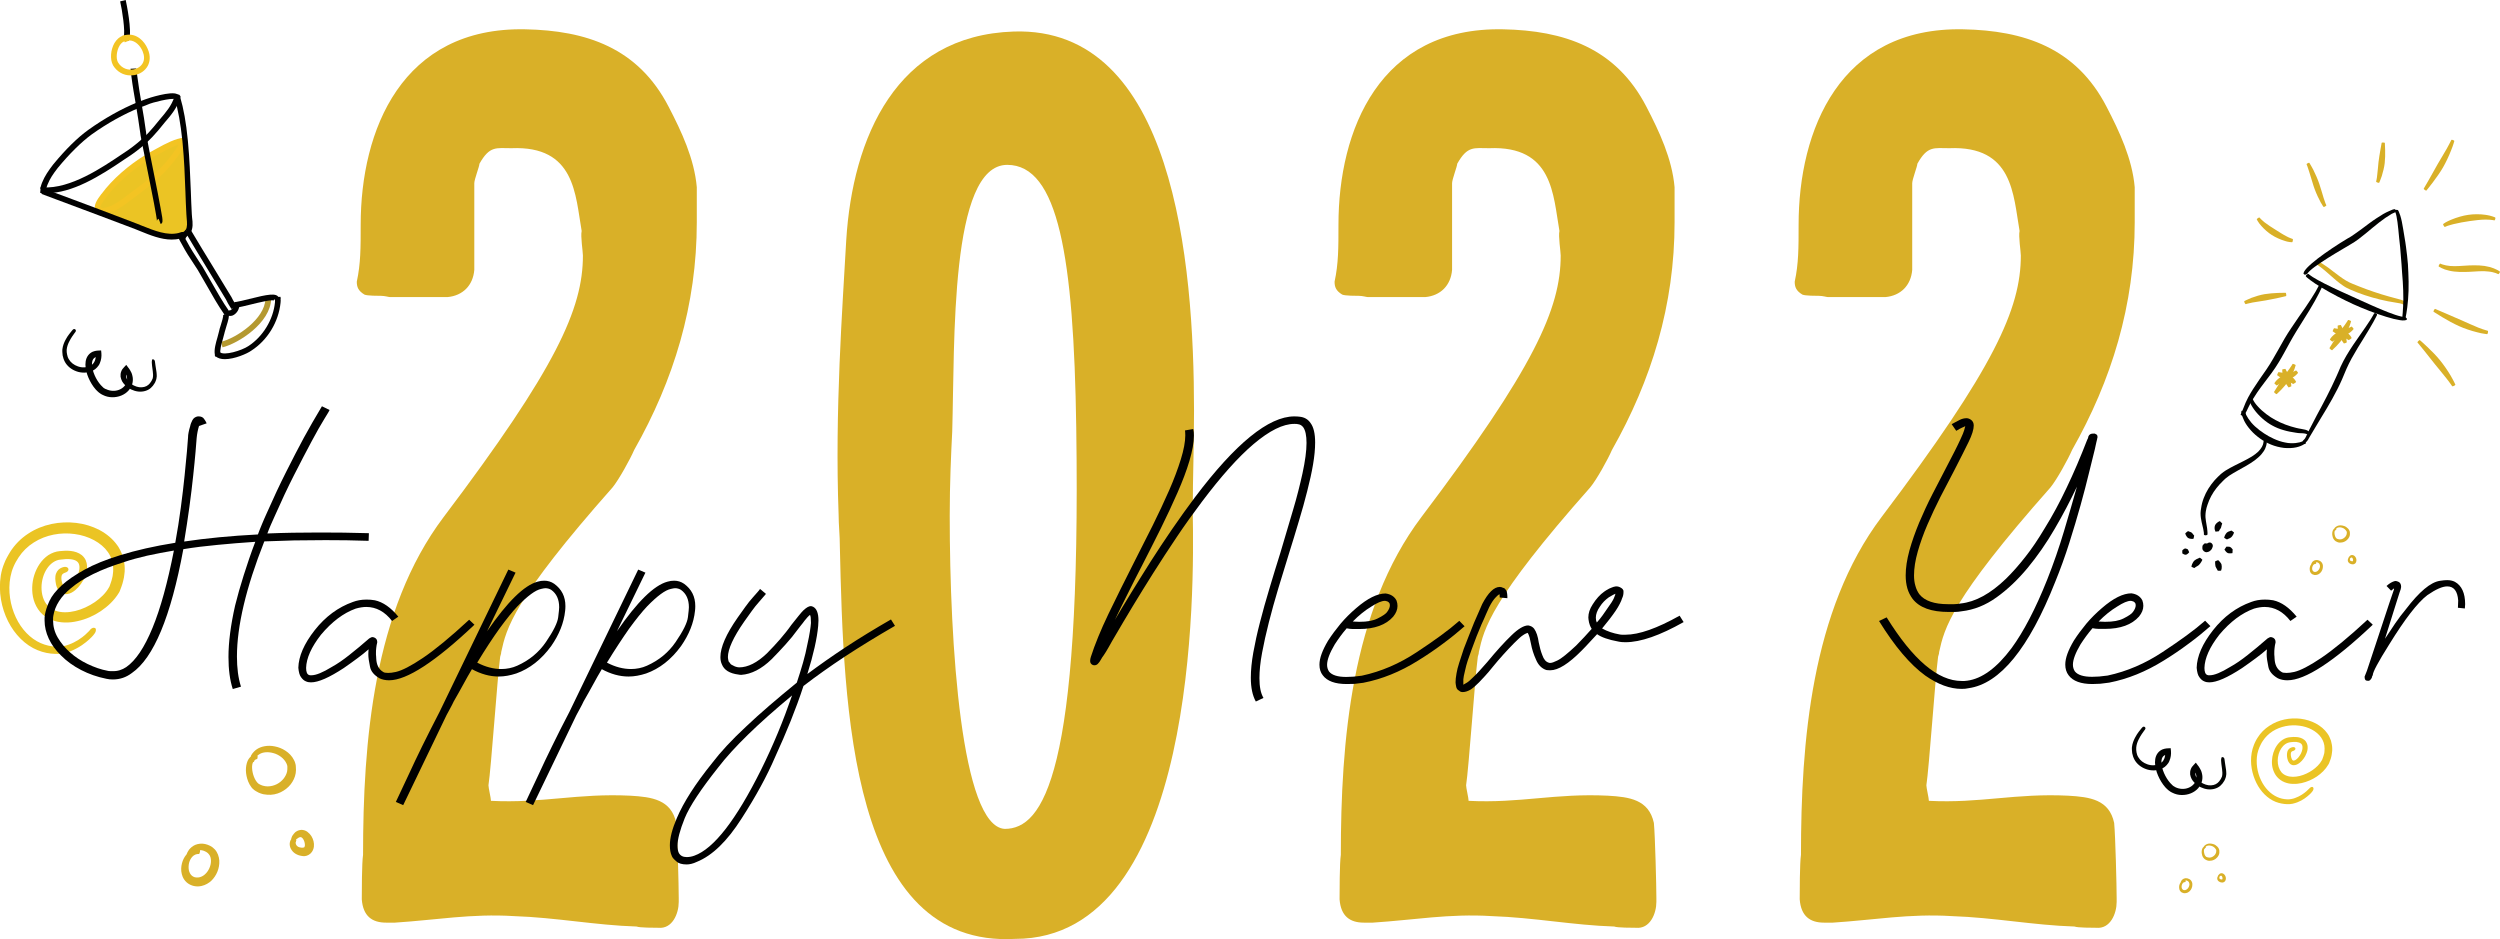 <?xml version="1.0" encoding="utf-8"?>
<!-- Generator: Adobe Illustrator 25.2.1, SVG Export Plug-In . SVG Version: 6.00 Build 0)  -->
<svg version="1.1" id="Layer_1" xmlns="http://www.w3.org/2000/svg" xmlns:xlink="http://www.w3.org/1999/xlink" x="0px" y="0px"
	 viewBox="0 0 180 67.63" style="enable-background:new 0 0 180 67.63;" xml:space="preserve">
<style type="text/css">
	.st0{fill:#9BB5DF;}
	.st1{fill:#F5C117;}
	.st2{fill:#BD2926;}
	.st3{fill:#381F23;}
	.st4{fill:#D9B028;}
	.st5{fill:#CA9A2C;}
	.st6{fill:#B7872D;}
	.st7{fill:#333333;}
	.st8{fill:#FDF49A;}
	.st9{fill:#F9E86F;}
	.st10{fill:#EB9E22;}
	.st11{fill:#EBC424;}
	.st12{fill:#010101;}
	.st13{fill:#B49930;}
	.st14{fill:#F3C423;}
	.st15{fill:#010201;}
	.st16{fill-rule:evenodd;clip-rule:evenodd;}
	.st17{fill:#1A1B1B;}
	.st18{fill:#FDFDFD;}
	.st19{fill-rule:evenodd;clip-rule:evenodd;fill:url(#SVGID_1_);}
	.st20{fill:#23292D;}
	.st21{fill:#DD9C27;}
	.st22{fill:#F2664F;}
	.st23{fill:url(#SVGID_2_);}
	.st24{fill:url(#SVGID_3_);}
	.st25{fill:url(#SVGID_4_);}
	.st26{fill:url(#SVGID_5_);}
	.st27{fill:url(#SVGID_6_);}
	.st28{fill:url(#SVGID_7_);}
	.st29{fill:url(#SVGID_8_);}
	.st30{fill:url(#SVGID_9_);}
	.st31{fill:url(#SVGID_10_);}
	.st32{fill:url(#SVGID_11_);}
	.st33{fill:none;stroke:#D9B028;stroke-width:3;stroke-miterlimit:10;}
	.st34{opacity:0.19;}
	.st35{stroke:#000000;stroke-width:3;stroke-miterlimit:10;}
	.st36{fill:#FAA82F;}
	.st37{opacity:0.42;}
	.st38{opacity:0.109;}
	.st39{fill:#FEBC16;}
	.st40{fill:#E43C7D;}
	.st41{fill:#FFFFFF;}
	.st42{fill:#E7B831;}
	.st43{fill:#AB7136;}
	.st44{fill:none;stroke:#010101;stroke-miterlimit:10;}
	.st45{fill:#8CB5D7;}
	.st46{fill:#F5C117;stroke:#000000;stroke-miterlimit:10;}
	.st47{fill:none;stroke:#010101;stroke-width:0.75;stroke-miterlimit:10;}
	.st48{fill:none;stroke:#010101;stroke-width:0.5;stroke-miterlimit:10;}
	.st49{fill:none;stroke:#F5C117;stroke-miterlimit:10;}
	.st50{fill:#F2664F;stroke:#000000;stroke-miterlimit:10;}
	.st51{stroke:#010101;stroke-miterlimit:10;}
	.st52{fill:#231F20;}
	.st53{fill:#E7B82F;}
	.st54{fill:#B39A32;}
	.st55{fill:#D9B128;}
</style>
<g>
	<g>
		<g id="XMLID_1_">
			<g>
				<g>
					<path class="st11" d="M10.95,12.93c-0.11-0.56-0.23-1.14-0.33-1.64c0.13-0.08,0.25-0.15,0.38-0.22c0.7-0.36,1.52-0.9,2.3-0.97
						l0.02,0c0.01,0.07,0.01,0.14,0.02,0.22l-0.2,0.02c0,0.03-0.03,0.03-0.06,0.07C12.51,11.4,11.79,12.2,10.95,12.93z"/>
				</g>
				<g>
					<path class="st11" d="M7.07,15.03c-0.17-0.22,0.25-0.76,0.41-0.97c0.77-1.04,1.99-2.08,3.15-2.78c0.1,0.51,0.21,1.08,0.33,1.64
						c-0.32,0.28-0.66,0.54-1.01,0.81c-0.6,0.42-1.22,0.98-1.86,1.27c-0.18,0.06-0.62,0.25-0.88,0.14
						C7.15,15.12,7.1,15.09,7.07,15.03z"/>
				</g>
				<g>
					<path class="st11" d="M12.94,16.97c-1.02,0.28-2.2-0.3-3.14-0.66c-0.88-0.34-1.77-0.67-2.65-1l0.06-0.15
						c0.25,0.11,0.69-0.08,0.88-0.14c0.64-0.29,1.26-0.85,1.86-1.27c0.36-0.26,0.69-0.53,1.01-0.81c0.84-0.73,1.55-1.53,2.14-2.53
						c0.03-0.03,0.06-0.04,0.06-0.07l0.2-0.02c0.16,1.71,0.18,3.51,0.27,5.11c0.02,0.43,0.13,0.9-0.08,1.23c0,0,0,0,0,0
						c-0.08,0.13-0.2,0.23-0.38,0.31c0-0.02,0-0.03,0-0.05l-0.05,0C13.05,16.94,13,16.95,12.94,16.97z"/>
				</g>
			</g>
			<g>
				<g>
					<path class="st12" d="M9.22,2.95L8.91,2.68c0,0-0.01,0.01-0.01,0.01c0,0,0-0.01,0-0.01C9.04,2.31,8.79,0.67,8.65,0.1L9.05,0
						C9.11,0.25,9.51,2.24,9.3,2.81C9.28,2.87,9.25,2.91,9.22,2.95z"/>
				</g>
				<g>
					<path class="st13" d="M16.02,25.01l-0.1-0.4c1.1-0.27,3.15-1.64,3.19-3.09l0.41,0.01C19.48,23.24,17.19,24.72,16.02,25.01z"/>
				</g>
				<g>
					<path class="st14" d="M7.39,15.39c-0.09,0-0.19-0.01-0.27-0.05c-0.1-0.04-0.17-0.11-0.22-0.19c-0.22-0.31,0.08-0.76,0.39-1.17
						l0.03-0.03c0.75-1.02,1.95-2.08,3.21-2.83c0.12-0.07,0.25-0.15,0.38-0.22c0.14-0.07,0.28-0.15,0.42-0.23
						c0.6-0.33,1.29-0.7,1.96-0.77l0.04,0.41c-0.08,0.01-0.15,0.02-0.23,0.04l0.27-0.01c0,0.09-0.03,0.16-0.11,0.21
						c-0.56,0.94-1.24,1.75-2.16,2.55c-0.3,0.26-0.64,0.53-1.03,0.82c-0.18,0.13-0.35,0.26-0.53,0.4c-0.44,0.33-0.89,0.68-1.36,0.9
						L8.14,15.2c-0.02,0.01-0.05,0.02-0.07,0.03C7.89,15.29,7.63,15.39,7.39,15.39z M7.23,14.91l0.02,0.02
						c0.01,0.01,0.01,0.02,0.04,0.03c0.14,0.06,0.5-0.06,0.65-0.12c0.03-0.01,0.05-0.02,0.07-0.02c0.43-0.2,0.86-0.53,1.28-0.85
						c0.18-0.14,0.36-0.28,0.54-0.4c0.38-0.28,0.7-0.54,1-0.79c0.86-0.74,1.51-1.5,2.04-2.37c-0.45,0.14-0.91,0.39-1.33,0.62
						c-0.15,0.08-0.29,0.16-0.43,0.23c-0.12,0.07-0.25,0.14-0.36,0.21c-1.2,0.72-2.38,1.76-3.09,2.72l-0.03,0.04
						C7.25,14.71,7.22,14.86,7.23,14.91z"/>
				</g>
				<g>
					<path class="st12" d="M13.2,17.18c-0.07,0-0.13-0.03-0.18-0.07l-0.24-0.22l0.3-0.12c0.13-0.05,0.22-0.13,0.28-0.23l0.35,0.21
						c-0.07,0.11-0.16,0.2-0.27,0.28l0.01,0.01c-0.05,0.05-0.12,0.14-0.24,0.14C13.21,17.18,13.2,17.18,13.2,17.18z M13.16,16.78
						l0.09,0.08l0.05-0.05C13.26,16.77,13.2,16.77,13.16,16.78z"/>
				</g>
				<g>
					<path class="st12" d="M13.72,16.76l-0.35-0.21c0.13-0.21,0.1-0.52,0.07-0.84c-0.01-0.09-0.02-0.18-0.02-0.27
						c-0.03-0.53-0.05-1.06-0.07-1.63c-0.04-1.14-0.09-2.33-0.2-3.47c-0.01-0.07-0.01-0.14-0.02-0.21C13,8.9,12.83,7.92,12.58,7.1
						l0.39-0.12c0.25,0.84,0.43,1.85,0.55,3.09c0.01,0.07,0.01,0.14,0.02,0.22c0.11,1.15,0.15,2.34,0.2,3.49
						c0.02,0.57,0.04,1.1,0.07,1.63c0,0.08,0.01,0.17,0.02,0.26C13.88,16.04,13.91,16.43,13.72,16.76z"/>
				</g>
				<g>
					<path class="st12" d="M12.36,17.25c-0.77,0-1.56-0.32-2.27-0.61c-0.12-0.05-0.25-0.1-0.37-0.15c-0.83-0.32-1.69-0.64-2.65-1
						c-1.21-0.45-2.51-0.94-4.09-1.53l0.14-0.39c1.58,0.59,2.89,1.07,4.1,1.53c0.96,0.36,1.82,0.69,2.65,1.01
						c0.12,0.05,0.24,0.1,0.37,0.15c0.85,0.34,1.82,0.73,2.64,0.51c0.05-0.01,0.1-0.03,0.15-0.05l0.03-0.01l0.29-0.02l0.01,0.26
						c0,0.08,0.01,0.16,0.01,0.24l-0.41,0.03c0-0.01,0-0.03,0-0.04C12.77,17.23,12.56,17.25,12.36,17.25z"/>
				</g>
				<g>
					<path class="st12" d="M16.23,22.75c-0.03-0.02-0.05-0.05-0.06-0.08l-0.04-0.04l0-0.02c-0.46-0.66-0.86-1.38-1.26-2.08
						c-0.2-0.36-0.42-0.73-0.63-1.09c-0.08-0.13-0.17-0.26-0.26-0.4c-0.31-0.46-0.62-0.94-0.88-1.44c-0.04-0.06-0.09-0.15-0.13-0.23
						l-0.04-0.08c-0.06-0.11-0.08-0.14-0.09-0.14c0,0,0.01,0.02,0.04,0.03l0.16-0.38c0.09,0.04,0.15,0.12,0.24,0.29l0.05,0.08
						c0.04,0.08,0.09,0.15,0.12,0.21l0.01,0.02c0.25,0.48,0.56,0.95,0.86,1.41c0.09,0.14,0.18,0.27,0.27,0.41
						c0.22,0.37,0.43,0.74,0.64,1.11c0.4,0.7,0.81,1.43,1.27,2.08l0.05,0.05l0,0.02l0.01,0.02c0.02,0.04,0.04,0.08,0.04,0.12
						l-0.34,0.02l-0.01,0.01l-0.05,0.05C16.2,22.72,16.21,22.74,16.23,22.75z"/>
				</g>
				<g>
					<path class="st12" d="M16.69,22.26c-0.04-0.04-0.08-0.1-0.12-0.16c-0.11-0.16-0.21-0.35-0.3-0.54
						c-0.42-0.7-0.86-1.43-1.29-2.13c-0.54-0.89-1.1-1.8-1.61-2.67l-0.03-0.05c-0.01-0.02-0.02-0.04-0.03-0.05l0.36-0.21
						c0.02,0.03,0.04,0.06,0.06,0.1l0.03,0.05c0.5,0.85,1.05,1.74,1.58,2.61c0.43,0.71,0.88,1.44,1.3,2.14l0.01,0.01
						c0.09,0.18,0.18,0.36,0.28,0.5c0.03,0.05,0.06,0.09,0.09,0.12L16.69,22.26z"/>
				</g>
				<g>
					<path class="st12" d="M16.56,22.75c-0.09,0-0.18-0.03-0.27-0.08l0.23-0.34c0.01,0.01,0.04,0.03,0.1-0.01
						c0.1-0.06,0.21-0.21,0.2-0.36l0.41-0.02c0.02,0.29-0.16,0.6-0.41,0.74C16.74,22.73,16.65,22.75,16.56,22.75z"/>
				</g>
				<g>
					<path class="st12" d="M16.87,22.16v-0.41c0.03,0,0.08,0,0.13-0.01c0.21-0.03,0.56-0.12,0.93-0.21
						c1.35-0.34,1.96-0.45,2.13-0.12L19.7,21.6c0.01,0.02,0.03,0.03,0.03,0.04c-0.18-0.09-1.17,0.16-1.7,0.29
						c-0.38,0.09-0.73,0.18-0.97,0.22C16.98,22.15,16.92,22.16,16.87,22.16z"/>
				</g>
				<g>
					<path class="st12" d="M15.5,25.68c-0.01-0.04-0.03-0.08-0.03-0.14c-0.07-0.37,0.07-0.85,0.19-1.26
						c0.04-0.15,0.08-0.3,0.11-0.42c0.02-0.12,0.07-0.28,0.13-0.46c0.07-0.22,0.19-0.62,0.17-0.72l0.39-0.13
						c0.07,0.2-0.02,0.5-0.17,0.98c-0.05,0.17-0.1,0.32-0.12,0.41l0,0.01c-0.03,0.14-0.07,0.29-0.12,0.45
						c-0.11,0.37-0.23,0.8-0.18,1.08c0.01,0.03,0.01,0.05,0.02,0.07L15.5,25.68z"/>
				</g>
				<g>
					<path class="st12" d="M16.19,25.86c-0.27,0-0.51-0.06-0.66-0.21c-0.03-0.02-0.05-0.05-0.07-0.08l0.34-0.24
						c0.01,0.01,0.01,0.02,0.02,0.02c0.3,0.29,1.6-0.12,2.06-0.43c1.05-0.68,1.8-1.91,1.92-3.16l0-0.02c0.01-0.05,0-0.12-0.01-0.2
						l-0.01-0.04c0-0.04-0.01-0.07-0.01-0.11l0.41-0.02c0-0.01,0-0.02-0.01-0.03c0.02,0.03,0.04,0.08,0.05,0.16l-0.02,0
						c0.01,0.09,0.02,0.19,0,0.3c-0.14,1.38-0.94,2.7-2.11,3.45C17.8,25.46,16.89,25.86,16.19,25.86z"/>
				</g>
				<g>
					<path class="st12" d="M3.33,13.91c-0.09,0-0.18,0-0.27-0.01c-0.06,0-0.11-0.01-0.17-0.01l0.04-0.41
						c0.05,0.01,0.1,0.01,0.15,0.01c1.99,0.13,4.31-1.45,5.69-2.38c0.58-0.37,1.06-0.74,1.49-1.13c0.3-0.27,0.56-0.55,0.81-0.85
						c0.15-0.19,0.31-0.38,0.46-0.56c0.42-0.49,0.82-0.96,1.02-1.58l0.02-0.07l0.09-0.06c0.02-0.01,0.07-0.05,0.14-0.05h0.09
						l0.06,0.06c0.06,0.07,0.06,0.15,0.06,0.17c0,0,0-0.02-0.01-0.04l-0.13,0.08l0.08,0.03c-0.22,0.7-0.67,1.22-1.1,1.72
						C11.7,9.02,11.54,9.2,11.4,9.38c-0.27,0.32-0.55,0.62-0.86,0.9C10.1,10.69,9.6,11.07,9,11.45C7.17,12.7,5.21,13.91,3.33,13.91z
						 M12.8,7.13l0,0.1c0.03,0,0.05-0.01,0.07-0.01L12.8,7.13z"/>
				</g>
				<g>
					<path class="st12" d="M3.05,13.95v-0.41c-0.09,0-0.15,0.06-0.17,0.1l0-0.01c0.01-0.04,0.03-0.11,0.05-0.18
						c0.03-0.1,0.06-0.21,0.09-0.28c0.21-0.52,0.47-0.88,0.81-1.33l0.01-0.01c0.88-1.07,1.73-1.91,2.52-2.48
						c1.15-0.82,2.37-1.51,3.55-1.99c0.2-0.08,0.38-0.15,0.56-0.21c0.22-0.09,1.85-0.61,2.29-0.37C12.85,6.82,12.9,6.9,12.92,7
						l-0.41,0.06c0.01,0.05,0.04,0.07,0.05,0.08c-0.22-0.1-1.6,0.23-1.93,0.39l-0.02,0.01c-0.17,0.06-0.35,0.13-0.55,0.21
						C8.92,8.21,7.72,8.88,6.6,9.68c-0.76,0.56-1.58,1.37-2.44,2.41c-0.33,0.43-0.56,0.75-0.75,1.23c-0.02,0.05-0.05,0.16-0.08,0.24
						c-0.02,0.08-0.05,0.16-0.07,0.21C3.21,13.92,3.12,13.95,3.05,13.95z"/>
				</g>
				<g>
					<path class="st12" d="M11.57,16.13l-0.15-0.38c-0.09,0.04-0.12,0.12-0.12,0.16c0-0.21-0.4-2.27-0.54-2.94
						c-0.06-0.32-0.13-0.64-0.19-0.95c-0.05-0.24-0.09-0.47-0.14-0.7c-0.09-0.45-0.17-0.85-0.23-1.15c-0.08-0.42-0.1-0.53-0.1-0.58
						C10.01,8.9,9.89,8.2,9.79,7.58C9.67,6.88,9.54,6.15,9.45,5.42l0-0.01c0-0.05-0.01-0.1-0.02-0.17C9.42,5.15,9.4,5.05,9.4,4.95
						l0.41-0.02c0,0.08,0.02,0.17,0.03,0.24c0.01,0.08,0.02,0.14,0.03,0.21c0.09,0.72,0.21,1.44,0.33,2.13
						c0.11,0.63,0.23,1.34,0.32,2.04l0,0.02c0,0.02,0.01,0.11,0.09,0.53c0.06,0.3,0.14,0.7,0.22,1.15c0.04,0.22,0.09,0.46,0.14,0.7
						c0.06,0.31,0.13,0.63,0.19,0.95c0.12,0.59,0.29,1.45,0.4,2.07c0.06,0.3,0.09,0.52,0.12,0.68
						C11.71,15.9,11.73,16.06,11.57,16.13z"/>
				</g>
				<g>
					<path class="st14" d="M9.4,5.43c-0.52,0-0.99-0.27-1.27-0.74l0-0.01C7.91,4.27,7.96,3.59,8.24,3.1C8.4,2.84,8.6,2.66,8.82,2.58
						L8.81,2.56l0.28-0.05c0.76-0.12,1.31,0.46,1.54,1c0.25,0.56,0.14,0.98,0.01,1.23c-0.19,0.35-0.55,0.6-0.97,0.67
						C9.58,5.42,9.49,5.43,9.4,5.43z M8.49,4.48C8.77,4.96,9.25,5.06,9.6,5c0.3-0.05,0.55-0.22,0.68-0.46
						C10.41,4.3,10.4,4,10.26,3.67C10.1,3.31,9.77,2.93,9.33,2.91L8.98,3.05C8.97,3.02,8.96,3,8.96,2.97
						C8.79,3.03,8.67,3.18,8.6,3.3C8.39,3.67,8.34,4.19,8.49,4.48z"/>
				</g>
			</g>
		</g>
	</g>
	<g>
		<g>
			<g>
				<g>
					<path class="st4" d="M173.06,21.95c0,0-0.02-0.02-0.06-0.04c-0.04-0.02-0.11-0.05-0.21-0.07c-0.21-0.04-0.52-0.09-0.87-0.15
						c-0.35-0.07-0.73-0.16-1.11-0.27c-0.38-0.11-0.75-0.23-1.08-0.36c-0.16-0.06-0.33-0.13-0.51-0.21
						c-0.09-0.04-0.18-0.09-0.27-0.13c-0.09-0.05-0.18-0.1-0.26-0.16c-0.34-0.23-0.64-0.5-0.9-0.73c-0.26-0.23-0.49-0.43-0.66-0.56
						c-0.17-0.13-0.28-0.2-0.28-0.2c-0.06-0.04,0.05-0.24,0.12-0.21c0,0,0.03,0.02,0.09,0.04c0.05,0.03,0.14,0.07,0.23,0.14
						c0.19,0.12,0.45,0.3,0.72,0.52c0.28,0.21,0.58,0.45,0.9,0.64c0.08,0.05,0.16,0.09,0.24,0.13c0.08,0.04,0.16,0.07,0.25,0.11
						c0.17,0.07,0.34,0.14,0.5,0.2c0.31,0.12,0.67,0.26,1.04,0.38c0.36,0.12,0.74,0.24,1.07,0.33c0.33,0.09,0.63,0.17,0.85,0.23
						c0.11,0.03,0.21,0.08,0.27,0.12c0.06,0.04,0.09,0.07,0.09,0.07C173.27,21.84,173.11,21.97,173.06,21.95z"/>
				</g>
			</g>
		</g>
		<g>
			<g>
				<g>
					<path class="st15" d="M166.22,19.73c0,0,0.02,0.02,0.07,0.06c0.05,0.04,0.13,0.09,0.23,0.16c0.2,0.13,0.5,0.29,0.85,0.47
						c0.69,0.35,1.58,0.75,2.27,1.06c0.69,0.31,1.57,0.72,2.3,1c0.36,0.14,0.68,0.25,0.91,0.3c0.11,0.03,0.2,0.04,0.26,0.04
						c0.03,0,0.05,0,0.05,0c0.01,0,0.01,0,0.01,0c0,0,0.01,0,0.01,0.01c0.01,0.01,0.01,0.01,0.02,0.02
						c0.02,0.02,0.04,0.03,0.06,0.05c0.02,0.02,0.04,0.04,0.04,0.07c0,0.03-0.02,0.06-0.05,0.07c0,0-0.01,0.01-0.04,0.01
						c-0.03,0.01-0.06,0.01-0.1,0.02c-0.08,0.01-0.19,0-0.32-0.02c-0.26-0.04-0.6-0.12-0.98-0.24c-0.76-0.23-1.67-0.59-2.38-0.91
						c-0.7-0.32-1.57-0.77-2.25-1.18c-0.34-0.2-0.63-0.39-0.84-0.55c-0.1-0.08-0.18-0.14-0.24-0.19c-0.05-0.05-0.08-0.08-0.08-0.08
						C166,19.8,166.17,19.7,166.22,19.73z"/>
				</g>
			</g>
		</g>
		<g>
			<g>
				<g>
					<path class="st15" d="M172.43,15.2c0,0,0,0,0-0.02l0-0.08l0.22,0.02c0,0,0.02,0.04,0.06,0.11c0.03,0.07,0.07,0.17,0.11,0.29
						c0.08,0.25,0.15,0.59,0.21,0.98c0.03,0.19,0.06,0.4,0.1,0.61c0.04,0.21,0.07,0.43,0.1,0.65c0.06,0.44,0.11,0.87,0.14,1.26
						c0.01,0.19,0.02,0.4,0.03,0.61c0.01,0.21,0.02,0.43,0.02,0.65c0.01,0.45-0.01,0.89-0.04,1.29c-0.03,0.4-0.08,0.75-0.12,0.99
						c-0.04,0.25-0.07,0.39-0.07,0.39c-0.02,0.08-0.24,0.04-0.23-0.04c0,0,0.07-0.59,0.08-1.37c0-0.39-0.01-0.83-0.04-1.26
						c-0.01-0.21-0.04-0.43-0.05-0.65c-0.01-0.21-0.03-0.41-0.04-0.6c-0.03-0.38-0.06-0.81-0.1-1.24c-0.02-0.22-0.04-0.43-0.07-0.64
						c-0.02-0.22-0.04-0.42-0.06-0.62c-0.04-0.39-0.08-0.72-0.13-0.95c-0.02-0.12-0.05-0.2-0.07-0.26
						c-0.02-0.05-0.04-0.08-0.04-0.08l0.22-0.06c0,0.02,0,0.02,0,0.02C172.65,15.29,172.45,15.28,172.43,15.2z"/>
				</g>
			</g>
		</g>
		<g>
			<g>
				<g>
					<path class="st15" d="M165.85,19.69c0,0,0-0.02,0.01-0.04c0.01-0.03,0.02-0.06,0.04-0.1c0.04-0.07,0.11-0.16,0.2-0.26
						c0.18-0.19,0.45-0.42,0.77-0.67c0.64-0.49,1.47-1.04,2.14-1.44c0.08-0.05,0.17-0.1,0.26-0.15c0.08-0.05,0.16-0.11,0.25-0.17
						c0.17-0.12,0.35-0.25,0.53-0.38c0.35-0.26,0.71-0.54,1.05-0.76c0.34-0.23,0.65-0.41,0.89-0.51c0.06-0.03,0.11-0.05,0.16-0.07
						c0.05-0.02,0.09-0.04,0.12-0.05c0.07-0.02,0.11-0.03,0.11-0.03c0.09-0.03,0.15,0.19,0.08,0.22c0,0-0.03,0.01-0.09,0.04
						c-0.03,0.01-0.07,0.03-0.11,0.05c-0.04,0.02-0.09,0.04-0.14,0.08c-0.21,0.12-0.49,0.31-0.8,0.55
						c-0.31,0.24-0.65,0.53-0.99,0.81c-0.17,0.14-0.35,0.28-0.52,0.41c-0.09,0.07-0.18,0.13-0.27,0.19
						c-0.09,0.05-0.18,0.11-0.26,0.16c-0.66,0.39-1.52,0.89-2.17,1.33c-0.33,0.22-0.61,0.42-0.78,0.58
						c-0.09,0.08-0.15,0.15-0.18,0.19c-0.03,0.04-0.03,0.06-0.03,0.06c0,0-0.01,0-0.02,0c-0.01,0-0.02,0-0.03,0.01
						c-0.02,0.01-0.05,0.02-0.07,0.03c-0.03,0.01-0.05,0.01-0.08,0c-0.01-0.01-0.02-0.02-0.03-0.03
						C165.86,19.72,165.85,19.71,165.85,19.69z"/>
				</g>
			</g>
		</g>
		<g>
			<g>
				<g>
					<path class="st15" d="M161.57,29.97c0,0,0,0-0.02,0c-0.02,0-0.07-0.01-0.13-0.05l-0.1-0.05l0.05-0.11c0,0,0.02-0.05,0.06-0.14
						c0.04-0.09,0.09-0.21,0.15-0.37c0.06-0.16,0.14-0.35,0.25-0.56c0.11-0.21,0.23-0.43,0.38-0.66c0.29-0.46,0.64-0.95,0.98-1.44
						c0.33-0.48,0.61-1,0.87-1.45c0.26-0.47,0.56-1.01,0.91-1.52c0.34-0.52,0.7-1.02,1.01-1.47c0.31-0.45,0.57-0.86,0.74-1.15
						c0.17-0.3,0.26-0.48,0.26-0.48c0.05-0.1,0.26-0.01,0.22,0.1c0,0-0.02,0.05-0.06,0.14c-0.04,0.09-0.1,0.22-0.18,0.37
						c-0.16,0.31-0.39,0.74-0.68,1.21c-0.29,0.47-0.62,0.99-0.94,1.51c-0.32,0.52-0.6,1.05-0.86,1.52
						c-0.25,0.46-0.56,0.99-0.92,1.48c-0.36,0.49-0.73,0.95-1.03,1.39c-0.15,0.22-0.28,0.43-0.4,0.62
						c-0.11,0.19-0.19,0.37-0.27,0.52c-0.07,0.15-0.13,0.28-0.18,0.36c-0.04,0.09-0.07,0.13-0.07,0.14l-0.05-0.16
						c0.04,0.02,0.06,0.02,0.07,0.02c0.01,0,0.01,0,0.01,0c0.04,0.02,0.07,0.07,0.07,0.12C161.67,29.91,161.65,29.97,161.57,29.97z"
						/>
				</g>
			</g>
		</g>
		<g>
			<g>
				<g>
					<path class="st15" d="M165.79,31.88C165.79,31.88,165.79,31.88,165.79,31.88c0,0,0,0-0.01-0.02l0.02-0.14l-0.02,0.14v0l0,0l0,0
						l0,0l0,0l0,0l0,0C165.79,31.87,165.79,31.87,165.79,31.88C165.79,31.87,165.79,31.87,165.79,31.88c0-0.01,0-0.01,0-0.01l0,0
						c0,0,0,0,0,0l0,0l0,0l0,0l0,0l0,0l0.02-0.14l0,0c0.01-0.01,0.01-0.01,0.02-0.02c0.02-0.02,0.05-0.05,0.09-0.09
						c0.03-0.04,0.08-0.1,0.1-0.16l0.01-0.02c0.01-0.05,0.34-0.71,0.79-1.56c0.23-0.42,0.48-0.89,0.72-1.36
						c0.24-0.47,0.47-0.94,0.66-1.37c0.05-0.12,0.1-0.24,0.16-0.36c0.05-0.12,0.11-0.26,0.17-0.4c0.12-0.27,0.27-0.54,0.42-0.8
						c0.31-0.52,0.65-1.02,0.96-1.45c0.31-0.44,0.57-0.82,0.75-1.1c0.18-0.28,0.27-0.46,0.27-0.46c0.06-0.09,0.26,0.01,0.21,0.11
						c0,0-0.09,0.19-0.25,0.48c-0.16,0.3-0.41,0.7-0.69,1.16c-0.28,0.45-0.6,0.96-0.88,1.47c-0.14,0.26-0.27,0.52-0.38,0.77
						c-0.05,0.13-0.11,0.26-0.16,0.38c-0.05,0.13-0.11,0.26-0.16,0.38c-0.19,0.44-0.44,0.92-0.7,1.39
						c-0.26,0.47-0.54,0.93-0.79,1.34c-0.5,0.82-0.86,1.45-0.89,1.49l0.01-0.02c-0.05,0.12-0.1,0.18-0.15,0.24
						c-0.04,0.05-0.08,0.08-0.1,0.1c-0.01,0.01-0.02,0.02-0.03,0.03l0,0c0,0.03,0.04-0.26,0.02-0.14l0,0l0,0l0,0l0,0l0,0l0,0
						c0,0,0,0,0,0.01c0,0,0,0.01,0,0.01c0,0,0,0,0,0c0,0,0,0,0-0.01c0,0,0,0,0-0.01l0,0l0,0l0,0l0,0l0,0l0,0l0,0
						c-0.01,0.06,0.02-0.14-0.02,0.14l0.02-0.14c0.03,0.06,0.03,0.1,0.03,0.12c0,0.02,0,0.02,0,0.02c-0.01,0.05-0.04,0.07-0.06,0.07
						c-0.02,0-0.05,0-0.08,0c-0.03,0-0.05-0.01-0.07-0.04C165.81,31.9,165.8,31.88,165.79,31.88z"/>
				</g>
			</g>
		</g>
		<g>
			<g>
				<g>
					<path class="st15" d="M161.6,29.84c0,0,0,0-0.03-0.01c-0.01,0-0.03-0.01-0.04-0.02c-0.01,0,0,0-0.02,0l0.12-0.15
						c0,0,0.01,0.03,0.03,0.07c0.01,0.04,0.04,0.1,0.08,0.17c0.07,0.14,0.19,0.33,0.35,0.52c0.16,0.19,0.37,0.38,0.59,0.55
						c0.22,0.17,0.46,0.32,0.67,0.44c0.22,0.12,0.49,0.25,0.76,0.34c0.14,0.05,0.28,0.08,0.42,0.11c0.14,0.03,0.28,0.05,0.4,0.05
						c0.26,0.01,0.48-0.02,0.64-0.06c0.08-0.03,0.14-0.04,0.18-0.06c0.04-0.02,0.06-0.03,0.06-0.03c0.05-0.02,0.16,0.17,0.11,0.21
						c0,0-0.02,0.01-0.07,0.04c-0.04,0.03-0.11,0.06-0.2,0.1c-0.17,0.07-0.43,0.14-0.73,0.15c-0.15,0.01-0.31,0-0.47-0.01
						c-0.16-0.02-0.32-0.05-0.48-0.09c-0.32-0.08-0.62-0.21-0.87-0.35c-0.24-0.13-0.49-0.31-0.72-0.51c-0.23-0.2-0.44-0.44-0.6-0.67
						c-0.16-0.23-0.26-0.45-0.32-0.62c-0.03-0.08-0.05-0.15-0.06-0.2c-0.01-0.05-0.02-0.08-0.02-0.08l0-0.15l0.11,0
						c0.04,0,0.09,0.01,0.12,0.03c0.01,0.01,0.02,0.01,0.03,0.01c0,0,0,0,0,0c0,0.01,0.01,0.07,0.01,0.12
						C161.67,29.79,161.65,29.85,161.6,29.84z"/>
				</g>
			</g>
		</g>
		<g>
			<g>
				<g>
					<path class="st15" d="M166.11,31.27c0,0-0.01-0.01-0.04-0.02c-0.03-0.01-0.08-0.03-0.15-0.04c-0.07-0.01-0.17-0.02-0.27-0.02
						c-0.06,0-0.11-0.01-0.18-0.01c-0.07-0.01-0.13-0.02-0.2-0.03c-0.26-0.04-0.56-0.09-0.85-0.18c-0.29-0.08-0.58-0.2-0.81-0.33
						c-0.48-0.25-0.99-0.71-1.31-1.15c-0.16-0.22-0.28-0.44-0.33-0.61c-0.02-0.04-0.02-0.08-0.03-0.12
						c-0.01-0.04-0.02-0.06-0.02-0.09c0-0.05-0.01-0.08-0.01-0.08c0-0.06,0.22-0.07,0.24-0.03c0,0,0,0.02,0.01,0.06
						c0,0.02,0.01,0.04,0.02,0.07c0.01,0.03,0.02,0.06,0.04,0.09c0.06,0.13,0.18,0.31,0.35,0.49c0.33,0.37,0.84,0.75,1.26,0.97
						c0.21,0.12,0.46,0.23,0.72,0.33c0.26,0.1,0.54,0.18,0.78,0.24c0.06,0.02,0.12,0.03,0.18,0.04c0.05,0.01,0.11,0.02,0.17,0.03
						c0.11,0.02,0.21,0.04,0.3,0.06c0.09,0.02,0.16,0.06,0.21,0.09c0.05,0.03,0.08,0.06,0.08,0.06
						C166.31,31.18,166.12,31.27,166.11,31.27z"/>
				</g>
			</g>
		</g>
		<g>
			<g>
				<g>
					<path class="st15" d="M158.68,38.48c0,0,0-0.04,0-0.11c0-0.04-0.01-0.08-0.02-0.13c-0.01-0.05-0.02-0.11-0.03-0.17
						c-0.03-0.13-0.07-0.29-0.11-0.47c-0.04-0.18-0.08-0.41-0.08-0.65c0-0.12,0.02-0.24,0.04-0.36c0.01-0.06,0.02-0.12,0.03-0.18
						c0.01-0.06,0.03-0.12,0.04-0.18c0.06-0.24,0.16-0.49,0.27-0.72c0.23-0.46,0.55-0.87,0.87-1.18c0.04-0.04,0.08-0.08,0.12-0.11
						c0.02-0.02,0.04-0.04,0.06-0.06c0.02-0.02,0.05-0.04,0.07-0.06c0.1-0.08,0.2-0.16,0.3-0.22c0.21-0.13,0.43-0.25,0.65-0.36
						c0.44-0.22,0.88-0.43,1.24-0.65c0.18-0.11,0.33-0.23,0.46-0.35c0.12-0.12,0.21-0.24,0.27-0.35c0.06-0.11,0.09-0.2,0.1-0.27
						c0.01-0.03,0.01-0.06,0.01-0.08c0-0.02,0-0.03,0-0.03c0.01-0.08,0.23-0.09,0.24,0.01c0,0,0,0.01,0,0.03c0,0.02,0,0.05-0.01,0.1
						c-0.01,0.08-0.04,0.21-0.1,0.35c-0.06,0.14-0.16,0.29-0.29,0.44c-0.13,0.15-0.3,0.29-0.48,0.43c-0.37,0.27-0.81,0.51-1.23,0.74
						c-0.21,0.12-0.42,0.24-0.6,0.36c-0.09,0.06-0.18,0.13-0.25,0.19c-0.04,0.04-0.08,0.07-0.12,0.11
						c-0.04,0.04-0.08,0.07-0.11,0.11c-0.29,0.28-0.59,0.64-0.81,1.05c-0.11,0.2-0.2,0.42-0.27,0.63c-0.02,0.05-0.03,0.11-0.05,0.16
						c-0.02,0.05-0.03,0.11-0.04,0.16c-0.03,0.11-0.04,0.21-0.05,0.31c-0.02,0.2,0,0.39,0.03,0.57c0.03,0.18,0.06,0.34,0.08,0.48
						c0.01,0.07,0.02,0.14,0.02,0.19c0,0.06,0.01,0.11,0.01,0.15c0,0.08,0,0.12,0,0.12C158.89,38.57,158.69,38.56,158.68,38.48z"/>
				</g>
			</g>
		</g>
		<g>
			<g>
				<g>
					<path class="st15" d="M159.52,38.28c0,0-0.01-0.02-0.02-0.04c-0.01-0.03-0.03-0.07-0.04-0.12c-0.02-0.1-0.01-0.23,0.03-0.31
						c0.04-0.09,0.13-0.17,0.2-0.22c0.08-0.05,0.14-0.07,0.14-0.07c0.01,0,0.17,0.16,0.17,0.17c0,0-0.02,0.06-0.04,0.12
						c-0.02,0.07-0.03,0.14-0.05,0.19c-0.02,0.05-0.07,0.1-0.1,0.15c-0.03,0.05-0.05,0.1-0.05,0.1
						C159.73,38.25,159.53,38.28,159.52,38.28z"/>
				</g>
			</g>
		</g>
		<g>
			<g>
				<g>
					<path class="st15" d="M160.14,38.72c0,0,0.01-0.07,0.05-0.16c0.04-0.08,0.09-0.17,0.15-0.22c0.06-0.05,0.14-0.08,0.21-0.1
						c0.06-0.02,0.11-0.04,0.11-0.04c0.01,0,0.19,0.13,0.19,0.14c0,0-0.02,0.07-0.06,0.15c-0.04,0.08-0.1,0.16-0.15,0.2
						c-0.05,0.04-0.13,0.08-0.19,0.1c-0.06,0.03-0.11,0.05-0.11,0.05C160.31,38.83,160.14,38.73,160.14,38.72z"/>
				</g>
			</g>
		</g>
		<g>
			<g>
				<g>
					<path class="st15" d="M160.3,39.36c0,0,0.04,0,0.1,0c0.06,0,0.13,0,0.18,0.03c0.05,0.02,0.1,0.08,0.13,0.12
						c0.04,0.05,0.07,0.08,0.04,0.08c-0.01,0.01,0,0.23-0.02,0.24c-0.03,0-0.08,0.01-0.15,0.01c-0.07,0-0.15,0-0.2-0.03
						c-0.05-0.03-0.11-0.08-0.15-0.14c-0.04-0.05-0.07-0.1-0.07-0.1C160.18,39.54,160.29,39.37,160.3,39.36z"/>
				</g>
			</g>
		</g>
		<g>
			<g>
				<g>
					<path class="st15" d="M159.68,41.09c0,0-0.03-0.05-0.06-0.11c-0.03-0.06-0.08-0.13-0.1-0.19c-0.02-0.06-0.02-0.15-0.03-0.23
						c0-0.08,0-0.14,0-0.14c0-0.01,0.21-0.09,0.22-0.09c0,0,0.05,0.04,0.1,0.1c0.05,0.06,0.12,0.14,0.14,0.22
						c0.02,0.08,0.02,0.19,0.01,0.28c-0.02,0.09-0.04,0.15-0.04,0.15C159.89,41.1,159.69,41.1,159.68,41.09z"/>
				</g>
			</g>
		</g>
		<g>
			<g>
				<g>
					<path class="st15" d="M157.78,40.8c0,0,0-0.02,0.01-0.05c0.01-0.03,0.02-0.08,0.04-0.13c0.04-0.1,0.11-0.21,0.18-0.27
						c0.07-0.06,0.17-0.11,0.25-0.14c0.04-0.02,0.07-0.03,0.09-0.04c0.02-0.01,0.04-0.02,0.04-0.02c0.01,0,0.18,0.14,0.18,0.15
						c0,0-0.01,0.02-0.02,0.05c-0.01,0.03-0.03,0.07-0.06,0.11c-0.05,0.08-0.12,0.18-0.18,0.23c-0.06,0.05-0.14,0.09-0.21,0.13
						c-0.06,0.04-0.11,0.08-0.11,0.08C157.97,40.89,157.79,40.82,157.78,40.8z"/>
				</g>
			</g>
		</g>
		<g>
			<g>
				<g>
					<path class="st15" d="M157.13,39.62c0,0,0.03-0.03,0.07-0.06c0.04-0.03,0.08-0.06,0.12-0.07c0.04,0,0.09,0.01,0.13,0.03
						c0.04,0.02,0.07,0.03,0.07,0.03c0,0,0.11,0.2,0.1,0.21c0,0-0.03,0.05-0.08,0.09c-0.04,0.04-0.1,0.08-0.15,0.09
						c-0.05,0.01-0.12-0.01-0.17-0.04c-0.05-0.02-0.09-0.05-0.09-0.05C157.12,39.84,157.12,39.64,157.13,39.62z"/>
				</g>
			</g>
		</g>
		<g>
			<g>
				<g>
					<path class="st15" d="M157.54,38.24c0,0,0.04,0.02,0.1,0.04c0.06,0.02,0.12,0.04,0.16,0.07c0.04,0.03,0.07,0.08,0.11,0.13
						c0.03,0.04,0.07,0.08,0.07,0.08c0,0.01-0.04,0.23-0.05,0.23c0,0-0.06,0.02-0.15,0.01c-0.08,0-0.18-0.03-0.25-0.07
						c-0.06-0.05-0.11-0.13-0.15-0.2c-0.03-0.07-0.04-0.13-0.04-0.13C157.37,38.36,157.53,38.24,157.54,38.24z"/>
				</g>
			</g>
		</g>
		<g>
			<g>
				<g>
					<path class="st15" d="M158.62,39.4c0,0,0-0.01,0.01-0.03c0.01-0.02,0.02-0.05,0.05-0.09c0.03-0.04,0.08-0.09,0.15-0.12
						c0.06-0.03,0.12-0.05,0.17-0.07l-0.03,0.01c0.02-0.01,0.03-0.03,0.1-0.04c0.01,0,0.03,0,0.04,0c0.01,0,0.01,0,0.02,0
						c0.01,0,0.01,0,0.03,0.01c0.03,0.01,0.05,0.02,0.07,0.04c0.02,0.02,0.05,0.04,0.06,0.07c0,0.01,0.01,0.01,0.01,0.02l0.01,0.02
						c0,0.01,0.01,0.02,0.01,0.03c0,0.01,0,0.02,0,0.03l0,0.02c0,0.01,0,0.03,0,0.04l-0.01,0.03c-0.02,0.07-0.04,0.11-0.06,0.15
						c-0.02,0.04-0.05,0.07-0.08,0.1c-0.03,0.03-0.06,0.05-0.1,0.08c-0.04,0.02-0.1,0.05-0.19,0.06c-0.01,0-0.02,0-0.03,0
						c-0.01,0-0.03,0-0.04-0.01c-0.03,0-0.05-0.01-0.08-0.03c-0.05-0.02-0.08-0.06-0.1-0.09c-0.01-0.01-0.01-0.02-0.02-0.02
						l-0.01-0.02c-0.01-0.01-0.01-0.03-0.02-0.04c-0.01-0.02-0.01-0.05-0.01-0.07c-0.01-0.08,0.01-0.13,0.01-0.17
						c0.01-0.04,0.02-0.06,0.03-0.07l0.13-0.12c0.13,0.01,0.15,0.01,0.15,0.01c0.01,0.01,0.01,0.23,0,0.24c0,0-0.02,0.01-0.15,0.01
						l0.13-0.12c0.01,0.01,0.02,0.03,0.03,0.06c0.01,0.03,0.02,0.07,0.04,0.09c0,0.01,0.01,0.01,0.01,0.01c0,0-0.01,0-0.01,0.01
						c-0.01,0-0.01,0.01-0.02,0.01c-0.01,0-0.01,0.01-0.02,0.01c-0.01,0-0.01,0-0.01,0.01c-0.01,0.01-0.02,0.02-0.02,0.02
						c0,0-0.01,0.01-0.01,0.01c0,0,0,0,0,0c0,0,0,0,0-0.01c0,0,0-0.01,0-0.01c0,0,0-0.01,0-0.01c0-0.01,0-0.01,0-0.02
						c0-0.01,0-0.01-0.01-0.02c0-0.01-0.01-0.02-0.01-0.02c0-0.01-0.01-0.02-0.01-0.02c0-0.01-0.01-0.02-0.01-0.02c0,0,0,0,0,0
						c0.01-0.01,0.02-0.02,0.02-0.02c0.01-0.01,0.02-0.02,0.03-0.03c0.01-0.01,0.01-0.01,0.01-0.01c0,0,0,0,0.01,0
						c0.03,0.01,0.06,0.02,0.08,0.03c0.01,0,0.03,0.01,0.04,0.01c0.01,0,0.02,0,0.03,0.01c0,0,0.01,0,0.01,0c0,0,0.01,0,0.01,0
						c0,0,0.02-0.01,0.01,0c0,0,0,0,0,0c0,0,0,0.01,0,0.01c0,0.01-0.01,0.03,0,0.04c0,0.02,0,0.04,0.01,0.06
						c0.01,0.01,0.01,0.04,0.02,0.06l0,0.01l0,0l0,0c0,0,0,0,0,0l-0.03,0.01c-0.07,0.01-0.12,0.01-0.15,0.01
						c-0.03,0-0.04,0-0.05,0.01c-0.03,0.02-0.05,0.04-0.05,0.04C158.8,39.51,158.62,39.42,158.62,39.4z"/>
				</g>
			</g>
		</g>
		<g>
			<g>
				<g>
					<g>
						<g>
							<path class="st4" d="M167.72,25.06c0,0,0.1-0.16,0.23-0.37c0.13-0.21,0.29-0.47,0.42-0.67c0.13-0.2,0.32-0.44,0.46-0.63
								c0.07-0.1,0.13-0.19,0.17-0.25c0.04-0.06,0.06-0.1,0.06-0.1c0.01-0.02,0.22,0.06,0.22,0.09c0,0-0.01,0.05-0.04,0.13
								c-0.02,0.08-0.06,0.19-0.11,0.3c-0.1,0.24-0.24,0.52-0.38,0.73c-0.14,0.2-0.35,0.44-0.52,0.62
								c-0.18,0.18-0.32,0.31-0.32,0.31C167.87,25.22,167.71,25.09,167.72,25.06z"/>
						</g>
					</g>
				</g>
				<g>
					<g>
						<g>
							<path class="st4" d="M169.1,24.49c0,0,0,0-0.01-0.01c-0.01-0.01-0.02-0.01-0.03-0.02c-0.03-0.02-0.07-0.04-0.13-0.07
								c-0.11-0.05-0.27-0.1-0.39-0.16c-0.12-0.06-0.26-0.15-0.38-0.23c-0.12-0.08-0.21-0.15-0.21-0.15
								c-0.01-0.01,0.08-0.21,0.1-0.22c0,0,0.1,0.02,0.25,0.04c0.14,0.03,0.32,0.07,0.45,0.13c0.13,0.06,0.29,0.17,0.4,0.29
								c0.06,0.06,0.1,0.12,0.13,0.17c0.01,0.02,0.02,0.05,0.03,0.06c0.01,0.01,0.01,0.02,0.01,0.02
								C169.29,24.39,169.11,24.49,169.1,24.49z"/>
						</g>
					</g>
				</g>
				<g>
					<g>
						<g>
							<path class="st4" d="M168.76,24.73c0,0-0.06-0.08-0.14-0.2c-0.07-0.12-0.16-0.26-0.21-0.39c-0.05-0.13-0.08-0.3-0.09-0.44
								c-0.01-0.14-0.01-0.25-0.01-0.25c0-0.02,0.22-0.06,0.23-0.05c0,0,0.05,0.09,0.11,0.21c0.06,0.12,0.14,0.26,0.19,0.38
								c0.04,0.12,0.08,0.29,0.1,0.42c0.02,0.14,0.03,0.24,0.03,0.24C168.96,24.67,168.78,24.74,168.76,24.73z"/>
						</g>
					</g>
				</g>
				<g>
					<g>
						<g>
							<path class="st4" d="M167.75,24.44c0,0,0.02-0.03,0.06-0.09c0.02-0.03,0.04-0.06,0.07-0.09c0.03-0.03,0.06-0.07,0.1-0.1
								c0.15-0.14,0.35-0.27,0.52-0.34c0.16-0.07,0.38-0.13,0.54-0.19c0.04-0.01,0.08-0.03,0.11-0.04c0.03-0.01,0.06-0.03,0.09-0.04
								c0.05-0.02,0.07-0.04,0.07-0.04c0.02-0.01,0.16,0.16,0.15,0.18c0,0-0.03,0.03-0.07,0.08c-0.02,0.02-0.05,0.05-0.08,0.08
								c-0.03,0.03-0.07,0.06-0.11,0.09c-0.16,0.12-0.36,0.23-0.51,0.3c-0.16,0.07-0.36,0.14-0.51,0.21
								c-0.04,0.02-0.07,0.04-0.1,0.05c-0.03,0.02-0.06,0.03-0.08,0.05c-0.04,0.03-0.07,0.05-0.07,0.05
								C167.9,24.58,167.74,24.46,167.75,24.44z"/>
						</g>
					</g>
				</g>
			</g>
		</g>
		<g>
			<g>
				<g>
					<g>
						<g>
							<path class="st4" d="M163.73,28.22c0,0,0.1-0.16,0.23-0.37c0.13-0.21,0.29-0.47,0.42-0.67c0.13-0.2,0.32-0.44,0.46-0.63
								c0.07-0.1,0.13-0.19,0.17-0.25c0.04-0.06,0.06-0.1,0.06-0.1c0.01-0.02,0.22,0.06,0.22,0.09c0,0-0.01,0.05-0.04,0.13
								c-0.02,0.08-0.06,0.19-0.11,0.3c-0.1,0.24-0.24,0.52-0.38,0.73c-0.14,0.2-0.35,0.44-0.52,0.62
								c-0.18,0.18-0.32,0.31-0.32,0.31C163.87,28.38,163.72,28.25,163.73,28.22z"/>
						</g>
					</g>
				</g>
				<g>
					<g>
						<g>
							<path class="st4" d="M165.1,27.65c0,0,0,0-0.01-0.01c-0.01-0.01-0.02-0.01-0.03-0.02c-0.03-0.02-0.07-0.04-0.13-0.07
								c-0.11-0.05-0.27-0.1-0.39-0.16c-0.12-0.06-0.26-0.15-0.38-0.23c-0.12-0.08-0.21-0.15-0.21-0.15
								c-0.01-0.01,0.08-0.21,0.1-0.22c0,0,0.1,0.02,0.25,0.04c0.14,0.03,0.32,0.07,0.45,0.13c0.13,0.06,0.29,0.17,0.4,0.29
								c0.06,0.06,0.1,0.12,0.13,0.17c0.01,0.02,0.02,0.05,0.03,0.06c0.01,0.01,0.01,0.02,0.01,0.02
								C165.3,27.55,165.12,27.65,165.1,27.65z"/>
						</g>
					</g>
				</g>
				<g>
					<g>
						<g>
							<path class="st4" d="M164.77,27.89c0,0-0.06-0.08-0.14-0.2c-0.07-0.12-0.16-0.26-0.21-0.39c-0.05-0.13-0.08-0.3-0.09-0.44
								c-0.01-0.14-0.01-0.25-0.01-0.25c0-0.02,0.22-0.06,0.23-0.05c0,0,0.05,0.09,0.11,0.21c0.06,0.12,0.14,0.26,0.19,0.38
								c0.04,0.12,0.08,0.29,0.1,0.42c0.02,0.14,0.03,0.24,0.03,0.24C164.97,27.83,164.79,27.9,164.77,27.89z"/>
						</g>
					</g>
				</g>
				<g>
					<g>
						<g>
							<path class="st4" d="M163.75,27.6c0,0,0.02-0.03,0.06-0.09c0.02-0.03,0.04-0.06,0.07-0.09c0.03-0.03,0.06-0.07,0.1-0.1
								c0.15-0.14,0.35-0.27,0.52-0.34c0.16-0.07,0.38-0.13,0.54-0.19c0.04-0.01,0.08-0.03,0.11-0.04c0.03-0.01,0.06-0.03,0.09-0.04
								c0.05-0.02,0.07-0.04,0.07-0.04c0.02-0.01,0.16,0.16,0.15,0.18c0,0-0.03,0.03-0.07,0.08c-0.02,0.02-0.05,0.05-0.08,0.08
								c-0.03,0.03-0.07,0.06-0.11,0.09c-0.16,0.12-0.36,0.23-0.51,0.3c-0.16,0.07-0.36,0.14-0.51,0.21
								c-0.04,0.02-0.07,0.04-0.1,0.05c-0.03,0.02-0.06,0.03-0.08,0.05c-0.04,0.03-0.07,0.05-0.07,0.05
								C163.91,27.74,163.75,27.62,163.75,27.6z"/>
						</g>
					</g>
				</g>
			</g>
		</g>
		<g>
			<g>
				<g>
					<g>
						<path class="st4" d="M161.59,21.68c0,0,0.05-0.03,0.14-0.07c0.09-0.04,0.21-0.1,0.36-0.16c0.29-0.11,0.66-0.22,0.96-0.27
							c0.3-0.05,0.68-0.08,0.98-0.09c0.31-0.01,0.54-0.01,0.54-0.01c0.03,0,0.06,0.22,0.03,0.24c0,0-0.22,0.05-0.52,0.12
							c-0.3,0.06-0.66,0.14-0.95,0.19c-0.29,0.05-0.65,0.1-0.94,0.15c-0.15,0.03-0.27,0.06-0.36,0.08
							c-0.09,0.02-0.14,0.04-0.14,0.04C161.64,21.89,161.56,21.71,161.59,21.68z"/>
					</g>
				</g>
			</g>
		</g>
		<g>
			<g>
				<g>
					<g>
						<path class="st4" d="M162.68,15.66c0,0,0.01,0.01,0.03,0.03c0.02,0.02,0.04,0.04,0.07,0.08c0.03,0.03,0.07,0.07,0.12,0.11
							c0.05,0.04,0.1,0.08,0.15,0.13c0.23,0.18,0.53,0.37,0.77,0.52c0.24,0.15,0.54,0.35,0.8,0.48c0.06,0.04,0.13,0.06,0.18,0.09
							c0.06,0.02,0.11,0.04,0.15,0.06c0.08,0.03,0.13,0.05,0.13,0.05c0.03,0.01-0.01,0.23-0.04,0.23c0,0-0.02,0-0.04,0
							c-0.03,0-0.07-0.01-0.12-0.01c-0.05-0.01-0.11-0.02-0.18-0.03c-0.06-0.02-0.14-0.03-0.21-0.06c-0.3-0.09-0.66-0.25-0.92-0.42
							c-0.26-0.16-0.55-0.42-0.76-0.66c-0.05-0.06-0.1-0.12-0.14-0.17c-0.04-0.05-0.07-0.11-0.1-0.15c-0.03-0.04-0.05-0.08-0.06-0.1
							c-0.01-0.02-0.02-0.04-0.02-0.04C162.48,15.75,162.65,15.64,162.68,15.66z"/>
					</g>
				</g>
			</g>
		</g>
		<g>
			<g>
				<g>
					<g>
						<path class="st4" d="M166.27,11.72c0,0,0.03,0.05,0.09,0.15c0.05,0.09,0.13,0.22,0.21,0.38c0.15,0.3,0.32,0.69,0.42,0.99
							c0.11,0.31,0.21,0.7,0.31,1.01c0.05,0.16,0.1,0.29,0.13,0.38c0.02,0.05,0.04,0.08,0.05,0.11c0.01,0.03,0.02,0.04,0.02,0.04
							c0.01,0.03-0.18,0.15-0.2,0.12c0,0-0.01-0.01-0.03-0.04c-0.02-0.02-0.05-0.06-0.07-0.11c-0.06-0.09-0.14-0.22-0.21-0.38
							c-0.16-0.3-0.32-0.69-0.42-1c-0.1-0.31-0.21-0.7-0.31-1.01c-0.05-0.16-0.09-0.29-0.13-0.39c-0.04-0.1-0.06-0.15-0.06-0.15
							C166.07,11.79,166.24,11.7,166.27,11.72z"/>
					</g>
				</g>
			</g>
		</g>
		<g>
			<g>
				<g>
					<g>
						<path class="st4" d="M171.71,10.29c0,0,0.01,0.22,0.02,0.51c0.01,0.29,0,0.65-0.03,0.94c-0.03,0.28-0.12,0.64-0.21,0.93
							c-0.05,0.14-0.1,0.26-0.13,0.35c-0.04,0.09-0.06,0.14-0.06,0.14c-0.02,0.03-0.23-0.05-0.22-0.08c0,0,0.01-0.05,0.03-0.14
							c0.02-0.09,0.04-0.21,0.05-0.35c0.04-0.28,0.06-0.63,0.09-0.9c0.03-0.27,0.09-0.62,0.14-0.91c0.05-0.28,0.09-0.5,0.09-0.5
							C171.5,10.25,171.7,10.26,171.71,10.29z"/>
					</g>
				</g>
			</g>
		</g>
		<g>
			<g>
				<g>
					<g>
						<path class="st4" d="M176.71,10.16c0,0-0.02,0.07-0.06,0.2c-0.04,0.12-0.1,0.3-0.18,0.49c-0.15,0.39-0.37,0.85-0.57,1.2
							c-0.2,0.35-0.5,0.77-0.75,1.1c-0.25,0.33-0.45,0.57-0.45,0.57c-0.03,0.03-0.21-0.1-0.19-0.14c0,0,0.16-0.27,0.36-0.62
							c0.2-0.35,0.44-0.79,0.64-1.14c0.2-0.34,0.46-0.77,0.66-1.12c0.1-0.18,0.18-0.33,0.24-0.45c0.06-0.11,0.09-0.18,0.09-0.18
							C176.53,10.04,176.72,10.11,176.71,10.16z"/>
					</g>
				</g>
			</g>
		</g>
		<g>
			<g>
				<g>
					<path class="st4" d="M179.6,15.87c0,0-0.02,0-0.05-0.01c-0.03-0.01-0.07-0.02-0.13-0.02c-0.06-0.01-0.12-0.02-0.2-0.02
						c-0.08,0-0.16-0.01-0.25-0.01c-0.36,0-0.81,0.06-1.17,0.11c-0.35,0.05-0.8,0.13-1.16,0.22c-0.09,0.02-0.17,0.05-0.25,0.07
						c-0.07,0.02-0.14,0.05-0.19,0.06c-0.05,0.02-0.09,0.04-0.12,0.05c-0.03,0.01-0.05,0.02-0.05,0.02
						c-0.04,0.01-0.15-0.18-0.12-0.21c0,0,0.02-0.01,0.04-0.03c0.03-0.02,0.07-0.05,0.12-0.08c0.05-0.03,0.12-0.07,0.19-0.1
						c0.08-0.03,0.16-0.08,0.25-0.11c0.36-0.15,0.83-0.29,1.2-0.34c0.38-0.06,0.87-0.06,1.26,0c0.1,0.01,0.19,0.04,0.27,0.05
						c0.08,0.02,0.15,0.04,0.21,0.06c0.06,0.02,0.11,0.04,0.14,0.05c0.03,0.01,0.05,0.02,0.05,0.02
						C179.71,15.68,179.64,15.86,179.6,15.87z"/>
				</g>
			</g>
		</g>
		<g>
			<g>
				<g>
					<g>
						<path class="st4" d="M179.88,19.74c0,0-0.02-0.01-0.05-0.02c-0.03-0.02-0.08-0.03-0.14-0.06c-0.12-0.04-0.3-0.09-0.51-0.11
							c-0.21-0.03-0.44-0.03-0.68-0.02c-0.24,0.01-0.48,0.03-0.69,0.04c-0.43,0.02-1,0.03-1.46-0.08c-0.23-0.05-0.43-0.12-0.56-0.19
							c-0.07-0.03-0.12-0.06-0.15-0.08c-0.03-0.02-0.05-0.03-0.05-0.03c-0.04-0.03,0.07-0.22,0.11-0.21c0,0,0.02,0.01,0.05,0.02
							c0.03,0.02,0.08,0.03,0.14,0.05c0.12,0.04,0.3,0.08,0.51,0.1c0.42,0.04,0.95-0.02,1.38-0.04c0.22-0.01,0.47-0.01,0.72,0
							c0.26,0.01,0.51,0.05,0.74,0.11c0.23,0.06,0.42,0.14,0.55,0.21c0.07,0.04,0.12,0.06,0.15,0.09c0.03,0.02,0.05,0.03,0.05,0.03
							C180.03,19.57,179.92,19.74,179.88,19.74z"/>
					</g>
				</g>
			</g>
		</g>
		<g>
			<g>
				<g>
					<g>
						<path class="st4" d="M179.07,24.06c0,0-0.08-0.01-0.21-0.03c-0.07-0.01-0.15-0.03-0.23-0.04c-0.09-0.02-0.19-0.04-0.29-0.07
							c-0.41-0.1-0.92-0.27-1.29-0.44c-0.38-0.17-0.84-0.42-1.2-0.64c-0.36-0.22-0.63-0.39-0.63-0.39
							c-0.04-0.03,0.07-0.22,0.11-0.21c0,0,1.16,0.5,1.9,0.82c0.37,0.16,0.83,0.38,1.21,0.53c0.1,0.04,0.19,0.07,0.27,0.1
							c0.08,0.03,0.15,0.05,0.22,0.07c0.12,0.04,0.2,0.06,0.2,0.06C179.16,23.86,179.12,24.06,179.07,24.06z"/>
					</g>
				</g>
			</g>
		</g>
		<g>
			<g>
				<g>
					<path class="st4" d="M176.56,27.81c0,0-0.04-0.06-0.12-0.17c-0.04-0.05-0.08-0.11-0.13-0.18c-0.05-0.07-0.11-0.14-0.17-0.22
						c-0.25-0.32-0.57-0.7-0.82-1.01c-0.25-0.31-0.56-0.7-0.81-1.02c-0.26-0.32-0.45-0.55-0.45-0.55c-0.03-0.03,0.13-0.19,0.17-0.17
						c0,0,0.24,0.2,0.54,0.49c0.3,0.28,0.66,0.65,0.92,0.97c0.25,0.31,0.55,0.74,0.76,1.1c0.05,0.09,0.1,0.18,0.14,0.25
						c0.04,0.08,0.08,0.15,0.11,0.21c0.06,0.12,0.09,0.19,0.09,0.19C176.77,27.75,176.59,27.84,176.56,27.81z"/>
				</g>
			</g>
		</g>
	</g>
	<g>
		<g>
			<g>
				<path class="st15" d="M159.92,54.69c0,0,0,0.03,0,0.08c0,0.06,0.01,0.14,0.02,0.24c0.01,0.1,0.03,0.23,0.05,0.38
					c0.01,0.07,0.01,0.16,0.02,0.24c0,0.08,0,0.17-0.02,0.25c-0.01,0.04-0.02,0.07-0.05,0.12c-0.02,0.05-0.04,0.09-0.07,0.13
					c-0.05,0.09-0.12,0.17-0.2,0.24c-0.16,0.14-0.4,0.2-0.66,0.17c-0.26-0.04-0.55-0.17-0.75-0.4c-0.05-0.05-0.09-0.12-0.13-0.18
					c-0.03-0.06-0.05-0.13-0.06-0.2c-0.01-0.07,0-0.13,0.03-0.19c0.02-0.06,0.07-0.12,0.13-0.17l-0.29-0.03
					c0.05,0.09,0.16,0.24,0.19,0.45c0.02,0.1,0.02,0.22-0.01,0.33c-0.03,0.12-0.09,0.23-0.19,0.33c-0.19,0.21-0.51,0.34-0.84,0.32
					c-0.16-0.01-0.32-0.05-0.46-0.12l-0.05-0.03l-0.05-0.03c-0.04-0.02-0.07-0.04-0.1-0.07c-0.06-0.05-0.12-0.11-0.17-0.17
					c-0.35-0.39-0.62-1-0.64-1.47c0-0.12,0.01-0.22,0.04-0.3c0.03-0.08,0.07-0.14,0.12-0.18c0.1-0.09,0.24-0.1,0.33-0.12l-0.22-0.19
					c0.04,0.38-0.09,0.71-0.37,0.86c-0.13,0.08-0.3,0.11-0.45,0.12c-0.16,0.01-0.32-0.02-0.46-0.07c-0.29-0.1-0.52-0.28-0.65-0.51
					c-0.07-0.11-0.11-0.23-0.13-0.35c-0.02-0.12-0.03-0.24-0.02-0.35c0.02-0.22,0.09-0.41,0.17-0.57c0.08-0.16,0.16-0.3,0.23-0.4
					c0.07-0.11,0.13-0.18,0.17-0.24c0.04-0.05,0.06-0.08,0.06-0.08c0.11-0.14-0.07-0.29-0.19-0.16c0,0-0.02,0.03-0.07,0.08
					c-0.04,0.05-0.11,0.13-0.19,0.24c-0.08,0.11-0.18,0.25-0.27,0.43c-0.09,0.18-0.19,0.4-0.22,0.68c0,0.07-0.01,0.14,0,0.21
					c0,0.07,0.01,0.14,0.02,0.22c0.03,0.15,0.08,0.31,0.16,0.46c0.16,0.3,0.46,0.55,0.82,0.68c0.18,0.07,0.38,0.1,0.59,0.1
					c0.21-0.01,0.43-0.05,0.63-0.16c0.1-0.05,0.2-0.13,0.28-0.22c0.08-0.09,0.16-0.19,0.2-0.31c0.1-0.23,0.13-0.48,0.11-0.71
					l-0.02-0.2l-0.2,0.01c-0.06,0-0.14,0.01-0.24,0.03c-0.05,0.01-0.1,0.03-0.16,0.05c-0.06,0.03-0.12,0.06-0.17,0.1
					c-0.12,0.09-0.22,0.22-0.28,0.37c-0.06,0.15-0.08,0.31-0.08,0.47c0.01,0.32,0.09,0.64,0.22,0.94c0.13,0.3,0.3,0.59,0.52,0.84
					c0.07,0.08,0.15,0.15,0.23,0.22c0.05,0.03,0.09,0.07,0.14,0.1l0.07,0.04l0.08,0.04c0.2,0.1,0.43,0.16,0.66,0.16
					c0.46,0.01,0.91-0.17,1.19-0.49c0.14-0.16,0.24-0.35,0.28-0.54c0.04-0.19,0.03-0.37-0.01-0.52c-0.03-0.15-0.09-0.28-0.15-0.37
					c-0.05-0.1-0.11-0.17-0.15-0.22l-0.14-0.19l-0.15,0.16c-0.09,0.09-0.17,0.19-0.21,0.31c-0.05,0.12-0.06,0.25-0.05,0.38
					c0.02,0.12,0.06,0.23,0.11,0.33c0.05,0.09,0.12,0.18,0.19,0.25c0.14,0.15,0.3,0.26,0.46,0.34c0.17,0.08,0.34,0.13,0.51,0.15
					c0.34,0.04,0.69-0.06,0.91-0.26c0.11-0.1,0.2-0.21,0.26-0.32c0.04-0.05,0.06-0.11,0.08-0.16c0.02-0.05,0.05-0.12,0.06-0.18
					c0.03-0.12,0.03-0.23,0.02-0.33c0-0.1-0.02-0.18-0.03-0.26c-0.02-0.16-0.05-0.29-0.06-0.39c-0.02-0.1-0.03-0.18-0.03-0.22
					c-0.01-0.05-0.01-0.07-0.01-0.07c-0.01-0.04-0.03-0.07-0.05-0.09c-0.02-0.02-0.05-0.04-0.08-0.04c-0.03,0-0.06,0.01-0.08,0.03
					C159.94,54.6,159.92,54.64,159.92,54.69z"/>
			</g>
		</g>
	</g>
	<g>
		<g>
			<g>
				<path class="st15" d="M10.93,26.03c0,0,0,0.03,0,0.08c0,0.06,0.01,0.14,0.02,0.24c0.01,0.1,0.03,0.23,0.05,0.38
					c0.01,0.07,0.01,0.16,0.02,0.24c0,0.08,0,0.17-0.02,0.25c-0.01,0.04-0.02,0.07-0.05,0.12c-0.02,0.05-0.04,0.09-0.07,0.13
					c-0.05,0.09-0.12,0.17-0.2,0.24c-0.16,0.14-0.4,0.2-0.66,0.17c-0.26-0.04-0.55-0.17-0.75-0.4c-0.05-0.05-0.09-0.12-0.13-0.18
					c-0.03-0.06-0.05-0.13-0.06-0.2c-0.01-0.07,0-0.13,0.03-0.19c0.02-0.06,0.07-0.12,0.13-0.17l-0.29-0.03
					c0.05,0.09,0.16,0.24,0.19,0.45c0.02,0.1,0.02,0.22-0.01,0.33c-0.03,0.12-0.09,0.23-0.19,0.33c-0.19,0.21-0.51,0.34-0.84,0.32
					c-0.16-0.01-0.32-0.05-0.46-0.12L7.58,28l-0.05-0.03c-0.04-0.02-0.07-0.04-0.1-0.07c-0.06-0.05-0.12-0.11-0.17-0.17
					c-0.35-0.39-0.62-1-0.64-1.47c0-0.12,0.01-0.22,0.04-0.3c0.03-0.08,0.07-0.14,0.12-0.18c0.1-0.09,0.24-0.1,0.33-0.12l-0.22-0.19
					c0.04,0.38-0.09,0.71-0.37,0.86c-0.13,0.08-0.3,0.11-0.45,0.12c-0.16,0.01-0.32-0.02-0.46-0.07c-0.29-0.1-0.52-0.28-0.65-0.51
					c-0.07-0.11-0.11-0.23-0.13-0.35C4.8,25.42,4.8,25.29,4.8,25.19c0.02-0.22,0.09-0.41,0.17-0.57c0.08-0.16,0.16-0.3,0.23-0.4
					c0.07-0.11,0.13-0.18,0.17-0.24c0.04-0.05,0.06-0.08,0.06-0.08c0.11-0.14-0.07-0.29-0.19-0.16c0,0-0.02,0.03-0.07,0.08
					c-0.04,0.05-0.11,0.13-0.19,0.24C4.9,24.17,4.8,24.3,4.71,24.48c-0.09,0.18-0.19,0.4-0.22,0.68c0,0.07-0.01,0.14,0,0.21
					c0,0.07,0.01,0.14,0.02,0.22c0.03,0.15,0.08,0.31,0.16,0.46c0.16,0.3,0.46,0.55,0.82,0.68c0.18,0.07,0.38,0.1,0.59,0.1
					c0.21-0.01,0.43-0.05,0.63-0.16c0.1-0.05,0.2-0.13,0.28-0.22c0.08-0.09,0.16-0.19,0.2-0.31c0.1-0.23,0.13-0.48,0.11-0.71
					l-0.02-0.2l-0.2,0.01c-0.06,0-0.14,0.01-0.24,0.03c-0.05,0.01-0.1,0.03-0.16,0.05c-0.06,0.03-0.12,0.06-0.17,0.1
					c-0.12,0.09-0.22,0.22-0.28,0.37c-0.06,0.15-0.08,0.31-0.08,0.47c0.01,0.32,0.09,0.64,0.22,0.94c0.13,0.3,0.3,0.59,0.52,0.84
					c0.07,0.08,0.15,0.15,0.23,0.22c0.05,0.03,0.09,0.07,0.14,0.1l0.07,0.04l0.08,0.04c0.2,0.1,0.43,0.16,0.66,0.16
					c0.46,0.01,0.91-0.17,1.19-0.49c0.14-0.16,0.24-0.35,0.28-0.54c0.04-0.19,0.03-0.37-0.01-0.52c-0.03-0.15-0.09-0.28-0.15-0.37
					c-0.05-0.1-0.11-0.17-0.15-0.22l-0.14-0.19l-0.15,0.16c-0.09,0.09-0.17,0.19-0.21,0.31c-0.05,0.12-0.06,0.25-0.05,0.38
					c0.02,0.12,0.06,0.23,0.11,0.33c0.05,0.09,0.12,0.18,0.19,0.25c0.14,0.15,0.3,0.26,0.46,0.34c0.17,0.08,0.34,0.13,0.51,0.15
					c0.34,0.04,0.69-0.06,0.91-0.26c0.11-0.1,0.2-0.21,0.26-0.32c0.04-0.05,0.06-0.11,0.08-0.16c0.02-0.05,0.05-0.12,0.06-0.18
					c0.03-0.12,0.03-0.23,0.02-0.33c0-0.1-0.02-0.18-0.03-0.26c-0.02-0.16-0.05-0.29-0.06-0.39c-0.02-0.1-0.03-0.18-0.03-0.22
					c-0.01-0.05-0.01-0.07-0.01-0.07c-0.01-0.04-0.03-0.07-0.05-0.09c-0.02-0.02-0.05-0.04-0.08-0.04c-0.03,0-0.06,0.01-0.08,0.03
					C10.95,25.94,10.94,25.98,10.93,26.03z"/>
			</g>
		</g>
	</g>
	<g>
		<g>
			<path class="st11" d="M6.82,45.6c0,0-0.03,0.04-0.09,0.12c-0.06,0.08-0.16,0.18-0.3,0.31c-0.27,0.25-0.7,0.59-1.33,0.85
				c-0.16,0.06-0.33,0.11-0.52,0.15c-0.19,0.03-0.4,0.06-0.6,0.05c-0.41-0.01-0.85-0.09-1.28-0.27c-0.87-0.35-1.64-1.12-2.12-2.08
				c-0.48-0.96-0.71-2.13-0.52-3.31c0.05-0.29,0.13-0.59,0.25-0.87c0.06-0.14,0.11-0.28,0.19-0.41c0.08-0.13,0.14-0.27,0.23-0.4
				c0.33-0.52,0.77-0.97,1.29-1.31c1.03-0.69,2.3-0.92,3.47-0.78c0.59,0.07,1.15,0.24,1.67,0.51c0.51,0.27,0.97,0.65,1.29,1.11
				c0.09,0.11,0.15,0.25,0.22,0.37c0.06,0.13,0.12,0.27,0.17,0.41c0.08,0.28,0.14,0.58,0.14,0.88c0,0.15,0,0.3-0.03,0.45l-0.03,0.22
				c-0.01,0.07-0.04,0.14-0.05,0.22c-0.04,0.14-0.07,0.29-0.13,0.43l-0.08,0.21c-0.01,0.04-0.03,0.07-0.04,0.11l-0.06,0.11
				C8.22,43.24,7.76,43.66,7.26,44c-0.51,0.34-1.07,0.59-1.67,0.72c-0.3,0.07-0.61,0.11-0.93,0.1c-0.32-0.01-0.64-0.06-0.95-0.19
				c-0.31-0.12-0.6-0.32-0.82-0.57c-0.22-0.26-0.37-0.56-0.46-0.86c-0.09-0.31-0.12-0.62-0.11-0.92c0.01-0.3,0.06-0.6,0.15-0.88
				c0.18-0.56,0.51-1.09,1.01-1.43c0.25-0.16,0.55-0.27,0.83-0.29c0.26-0.03,0.52-0.04,0.79-0.01c0.26,0.03,0.55,0.11,0.79,0.3
				c0.12,0.1,0.22,0.23,0.28,0.36c0.06,0.14,0.09,0.28,0.1,0.42c0.01,0.27-0.05,0.51-0.13,0.72c-0.08,0.21-0.19,0.4-0.31,0.57
				c-0.12,0.17-0.26,0.32-0.41,0.45c-0.16,0.13-0.33,0.24-0.56,0.28c-0.11,0.02-0.24,0.01-0.36-0.04c-0.11-0.05-0.21-0.13-0.27-0.21
				c-0.12-0.16-0.17-0.32-0.2-0.46c-0.03-0.14-0.04-0.27-0.05-0.39c0-0.12,0.01-0.25,0.05-0.36c0.04-0.11,0.1-0.21,0.17-0.28
				c0.07-0.07,0.14-0.11,0.2-0.14c0.06-0.03,0.1-0.04,0.13-0.05c0.03-0.01,0.04-0.01,0.04-0.01c0.13-0.03,0.22-0.01,0.28,0.03
				c0.06,0.04,0.08,0.09,0.08,0.14c0,0.11-0.11,0.2-0.26,0.24c0,0-0.04,0.01-0.09,0.04c-0.05,0.03-0.11,0.07-0.14,0.17
				c-0.03,0.1-0.03,0.3,0.03,0.51c0.03,0.1,0.07,0.21,0.12,0.27c0.06,0.06,0.09,0.08,0.18,0.06c0.09-0.02,0.21-0.08,0.32-0.18
				c0.11-0.1,0.22-0.22,0.31-0.36c0.09-0.14,0.18-0.3,0.24-0.46c0.06-0.17,0.09-0.34,0.08-0.5c-0.01-0.16-0.07-0.29-0.18-0.37
				c-0.11-0.09-0.29-0.14-0.5-0.16c-0.2-0.02-0.42,0-0.65,0.03C4.18,40.3,4,40.37,3.82,40.49C3.13,40.96,2.81,42.1,3.09,43
				c0.07,0.22,0.18,0.43,0.33,0.59c0.15,0.16,0.34,0.29,0.55,0.37c0.43,0.17,0.96,0.15,1.45,0.03c0.5-0.12,0.98-0.35,1.41-0.64
				c0.42-0.29,0.79-0.65,1.01-1.05l0.04-0.07c0.01-0.02,0.02-0.06,0.03-0.08l0.06-0.17c0.05-0.11,0.07-0.23,0.1-0.34
				c0.01-0.06,0.03-0.11,0.04-0.17l0.02-0.17c0.02-0.11,0.02-0.23,0.02-0.34c0-0.45-0.14-0.87-0.38-1.21
				c-0.48-0.69-1.4-1.17-2.39-1.3c-0.99-0.14-2.08,0.05-2.95,0.61C2,39.33,1.62,39.7,1.34,40.13c-0.07,0.11-0.13,0.22-0.2,0.33
				c-0.07,0.11-0.11,0.23-0.17,0.35c-0.1,0.23-0.17,0.48-0.22,0.73c-0.19,1-0.01,2.06,0.39,2.91c0.4,0.86,1.05,1.53,1.78,1.85
				c0.36,0.16,0.73,0.24,1.08,0.26c0.18,0.02,0.33,0,0.49-0.02c0.16-0.03,0.3-0.07,0.44-0.12c0.56-0.2,0.96-0.5,1.21-0.72
				c0.12-0.11,0.21-0.2,0.27-0.26c0.06-0.06,0.08-0.1,0.08-0.1c0.13-0.14,0.26-0.17,0.35-0.12C6.92,45.25,6.95,45.41,6.82,45.6z"/>
		</g>
	</g>
	<g>
		<g>
			<path class="st11" d="M166.52,56.94c0,0-0.02,0.03-0.06,0.08c-0.04,0.05-0.1,0.12-0.19,0.2c-0.18,0.16-0.45,0.39-0.87,0.55
				c-0.1,0.04-0.22,0.07-0.34,0.1c-0.12,0.02-0.26,0.04-0.39,0.03c-0.26-0.01-0.55-0.06-0.83-0.17c-0.57-0.23-1.07-0.73-1.38-1.36
				c-0.31-0.63-0.47-1.39-0.34-2.16c0.03-0.19,0.09-0.39,0.16-0.57c0.04-0.09,0.07-0.18,0.12-0.27c0.05-0.09,0.09-0.18,0.15-0.26
				c0.21-0.34,0.5-0.63,0.84-0.85c0.67-0.45,1.5-0.6,2.26-0.51c0.38,0.05,0.75,0.16,1.09,0.34c0.33,0.18,0.63,0.42,0.84,0.73
				c0.06,0.07,0.1,0.16,0.14,0.24c0.04,0.09,0.08,0.18,0.11,0.27c0.05,0.19,0.09,0.38,0.09,0.58c0,0.1,0,0.2-0.02,0.29l-0.02,0.15
				c-0.01,0.05-0.02,0.09-0.03,0.14c-0.02,0.09-0.05,0.19-0.09,0.28l-0.05,0.14c-0.01,0.02-0.02,0.05-0.03,0.07l-0.04,0.07
				c-0.21,0.36-0.51,0.64-0.83,0.86c-0.33,0.22-0.7,0.38-1.09,0.47c-0.2,0.04-0.4,0.07-0.61,0.06c-0.21,0-0.42-0.04-0.62-0.12
				c-0.2-0.08-0.39-0.21-0.54-0.38c-0.15-0.17-0.24-0.37-0.3-0.56c-0.06-0.2-0.08-0.4-0.07-0.6c0.01-0.2,0.04-0.39,0.1-0.58
				c0.12-0.37,0.33-0.71,0.66-0.93c0.16-0.11,0.36-0.18,0.54-0.19c0.17-0.02,0.34-0.03,0.51-0.01c0.17,0.02,0.36,0.07,0.52,0.2
				c0.08,0.06,0.14,0.15,0.18,0.24c0.04,0.09,0.06,0.18,0.06,0.27c0.01,0.18-0.03,0.33-0.09,0.47c-0.05,0.14-0.12,0.26-0.2,0.37
				c-0.08,0.11-0.17,0.21-0.27,0.29c-0.1,0.08-0.22,0.16-0.37,0.18c-0.07,0.01-0.16,0.01-0.23-0.03c-0.08-0.03-0.13-0.08-0.17-0.14
				c-0.08-0.11-0.11-0.21-0.13-0.3c-0.02-0.09-0.03-0.17-0.03-0.26c0-0.08,0.01-0.16,0.03-0.24c0.02-0.07,0.06-0.14,0.11-0.19
				c0.05-0.05,0.09-0.07,0.13-0.09c0.04-0.02,0.07-0.03,0.08-0.03c0.02-0.01,0.03-0.01,0.03-0.01c0.08-0.02,0.15-0.01,0.18,0.02
				c0.04,0.02,0.05,0.06,0.05,0.09c0,0.07-0.07,0.13-0.17,0.16c0,0-0.02,0.01-0.06,0.02c-0.03,0.02-0.07,0.04-0.09,0.11
				c-0.02,0.07-0.02,0.2,0.02,0.34c0.02,0.07,0.05,0.14,0.08,0.18c0.04,0.04,0.06,0.05,0.12,0.04c0.06-0.01,0.14-0.05,0.21-0.12
				c0.07-0.06,0.14-0.14,0.2-0.24c0.06-0.09,0.12-0.19,0.15-0.3c0.04-0.11,0.06-0.22,0.05-0.33c-0.01-0.11-0.05-0.19-0.12-0.24
				c-0.07-0.06-0.19-0.09-0.32-0.11c-0.13-0.01-0.28,0-0.43,0.02c-0.14,0.02-0.25,0.06-0.37,0.14c-0.45,0.31-0.66,1.05-0.48,1.64
				c0.05,0.15,0.12,0.28,0.21,0.39c0.1,0.11,0.22,0.19,0.36,0.24c0.28,0.11,0.62,0.1,0.95,0.02c0.33-0.08,0.64-0.23,0.92-0.42
				c0.27-0.19,0.52-0.43,0.66-0.69l0.03-0.05c0.01-0.02,0.01-0.04,0.02-0.05l0.04-0.11c0.03-0.07,0.05-0.15,0.07-0.22
				c0.01-0.04,0.02-0.07,0.03-0.11l0.01-0.11c0.01-0.07,0.01-0.15,0.01-0.22c0-0.29-0.09-0.56-0.25-0.79
				c-0.31-0.45-0.91-0.77-1.56-0.85c-0.65-0.09-1.36,0.04-1.93,0.4c-0.28,0.18-0.53,0.42-0.71,0.7c-0.05,0.07-0.09,0.14-0.13,0.22
				c-0.04,0.07-0.07,0.15-0.11,0.23c-0.07,0.15-0.11,0.31-0.15,0.47c-0.12,0.65-0.01,1.34,0.26,1.9c0.26,0.56,0.69,1,1.16,1.21
				c0.23,0.11,0.48,0.16,0.7,0.17c0.12,0.01,0.22,0,0.32-0.02c0.1-0.02,0.2-0.04,0.29-0.08c0.36-0.13,0.63-0.33,0.79-0.47
				c0.08-0.07,0.14-0.13,0.18-0.17c0.04-0.04,0.06-0.06,0.06-0.06c0.09-0.09,0.17-0.11,0.23-0.08
				C166.58,56.71,166.6,56.81,166.52,56.94z"/>
		</g>
	</g>
	<g>
		<g>
			<path class="st4" d="M26.14,61.55c0-8.11,0.74-17.61,5.8-24.32c8.1-10.72,10.03-15,10.03-18.83c0-0.28-0.18-1.4-0.09-1.77
				c-0.46-2.61-0.46-6.15-5.06-5.96c-1.1,0-1.56-0.19-2.3,1.12c0,0.19-0.37,1.12-0.37,1.4v6.24c-0.09,1.12-0.83,1.86-1.93,1.96
				c-0.46,0-3.5,0-4.14,0c-0.09,0-0.37-0.09-0.64-0.09c-0.18,0-1.01,0-1.2-0.09c-0.46-0.28-0.55-0.56-0.55-0.93
				c0.28-1.3,0.28-2.42,0.28-4.1c0-6.8,2.95-14.26,11.87-14.07c4.33,0.09,8.1,1.3,10.31,5.59c0.92,1.77,1.84,3.73,2.02,5.78
				c0,0.37,0,2.14,0,2.52c0,5.96-1.66,11.37-4.51,16.4c-0.28,0.65-1.1,2.14-1.56,2.7c-7.18,8.11-7.64,10.16-8.01,11.84
				c0,0.19-0.09,0.28-0.09,0.47c-0.18,1.3-0.64,7.92-0.83,9.13c0,0.19,0.18,0.93,0.18,1.12c3.68,0.19,6.26-0.56,10.03-0.37
				c1.56,0.09,2.95,0.28,3.31,1.96c0.09,0.93,0.18,4.57,0.18,5.41c0,0,0,0.19,0,0.28c0,0.84-0.46,1.96-1.47,1.86
				c-0.18,0-1.38,0-1.56-0.09c-2.95-0.09-5.8-0.65-8.84-0.75c-3.04-0.19-5.61,0.28-8.56,0.47c-0.09,0-0.55,0-0.64,0
				c-1.01,0-1.66-0.47-1.75-1.68C26.05,64.25,26.05,62.11,26.14,61.55z"/>
			<path class="st4" d="M60.47,39.37c0-0.84-0.09-1.58-0.09-2.33c-0.28-7.46,0.28-14.91,0.55-19.76
				c0.46-7.36,3.59-14.73,12.06-15.01c11.5-0.37,12.98,16.5,12.98,27.31c0,2.61-0.09,4.94-0.09,6.8c0,0.19,0,0.37,0,0.65
				c0.09,5.13,0.37,30.57-12.79,30.57C61.21,68.26,60.74,51.02,60.47,39.37z M68.38,37.13c0,9.23,0.83,22.37,3.96,22.55
				c2.76,0,5.52-3.91,5.15-28.89c-0.18-12.3-1.29-18.92-4.97-18.92c-4.14,0-3.77,12.77-3.96,19.2
				C68.48,32.66,68.38,34.8,68.38,37.13z"/>
			<path class="st4" d="M96.54,61.55c0-8.11,0.74-17.61,5.8-24.32c8.1-10.72,10.03-15,10.03-18.83c0-0.28-0.18-1.4-0.09-1.77
				c-0.46-2.61-0.46-6.15-5.06-5.96c-1.1,0-1.56-0.19-2.3,1.12c0,0.19-0.37,1.12-0.37,1.4v6.24c-0.09,1.12-0.83,1.86-1.93,1.96
				c-0.46,0-3.5,0-4.14,0c-0.09,0-0.37-0.09-0.64-0.09c-0.18,0-1.01,0-1.2-0.09c-0.46-0.28-0.55-0.56-0.55-0.93
				c0.28-1.3,0.28-2.42,0.28-4.1c0-6.8,2.94-14.26,11.87-14.07c4.32,0.09,8.1,1.3,10.31,5.59c0.92,1.77,1.84,3.73,2.02,5.78
				c0,0.37,0,2.14,0,2.52c0,5.96-1.66,11.37-4.51,16.4c-0.28,0.65-1.1,2.14-1.57,2.7c-7.18,8.11-7.64,10.16-8.01,11.84
				c0,0.19-0.09,0.28-0.09,0.47c-0.18,1.3-0.64,7.92-0.83,9.13c0,0.19,0.18,0.93,0.18,1.12c3.68,0.19,6.26-0.56,10.03-0.37
				c1.56,0.09,2.94,0.28,3.31,1.96c0.09,0.93,0.18,4.57,0.18,5.41c0,0,0,0.19,0,0.28c0,0.84-0.46,1.96-1.47,1.86
				c-0.18,0-1.38,0-1.56-0.09c-2.94-0.09-5.8-0.65-8.83-0.75c-3.04-0.19-5.61,0.28-8.56,0.47c-0.09,0-0.55,0-0.64,0
				c-1.01,0-1.66-0.47-1.75-1.68C96.45,64.25,96.45,62.11,96.54,61.55z"/>
			<path class="st4" d="M129.67,61.55c0-8.11,0.74-17.61,5.8-24.32c8.1-10.72,10.03-15,10.03-18.83c0-0.28-0.18-1.4-0.09-1.77
				c-0.46-2.61-0.46-6.15-5.06-5.96c-1.1,0-1.57-0.19-2.3,1.12c0,0.19-0.37,1.12-0.37,1.4v6.24c-0.09,1.12-0.83,1.86-1.93,1.96
				c-0.46,0-3.5,0-4.14,0c-0.09,0-0.37-0.09-0.64-0.09c-0.18,0-1.01,0-1.2-0.09c-0.46-0.28-0.55-0.56-0.55-0.93
				c0.28-1.3,0.28-2.42,0.28-4.1c0-6.8,2.95-14.26,11.87-14.07c4.33,0.09,8.1,1.3,10.31,5.59c0.92,1.77,1.84,3.73,2.02,5.78
				c0,0.37,0,2.14,0,2.52c0,5.96-1.66,11.37-4.51,16.4c-0.28,0.65-1.1,2.14-1.56,2.7c-7.18,8.11-7.64,10.16-8.01,11.84
				c0,0.19-0.09,0.28-0.09,0.47c-0.18,1.3-0.64,7.92-0.83,9.13c0,0.19,0.18,0.93,0.18,1.12c3.68,0.19,6.26-0.56,10.03-0.37
				c1.57,0.09,2.95,0.28,3.31,1.96c0.09,0.93,0.18,4.57,0.18,5.41c0,0,0,0.19,0,0.28c0,0.84-0.46,1.96-1.47,1.86
				c-0.18,0-1.38,0-1.56-0.09c-2.95-0.09-5.8-0.65-8.84-0.75c-3.04-0.19-5.61,0.28-8.56,0.47c-0.09,0-0.55,0-0.64,0
				c-1.01,0-1.66-0.47-1.75-1.68C129.58,64.25,129.58,62.11,129.67,61.55z"/>
		</g>
	</g>
	<g>
		<path d="M19.25,38.41c1.19-0.05,2.44-0.07,3.76-0.07c0.57,0,1.15,0,1.74,0.01c0.59,0.01,1.19,0.02,1.81,0.04l-0.02,0.55
			c-0.54-0.02-1.07-0.03-1.58-0.04s-1.03-0.01-1.53-0.01c-0.78,0-1.53,0.01-2.26,0.02c-0.73,0.02-1.44,0.04-2.14,0.07
			c-1.32,3.34-1.97,6.1-1.97,8.29c0,0.82,0.09,1.54,0.29,2.17l-0.59,0.17c-0.21-0.64-0.31-1.41-0.31-2.31c0-1.06,0.16-2.3,0.48-3.71
			c0.17-0.69,0.38-1.42,0.62-2.18c0.24-0.76,0.51-1.56,0.83-2.4c-0.95,0.06-1.86,0.14-2.71,0.22c-0.86,0.08-1.68,0.18-2.47,0.31
			c-0.9,4.87-2.14,7.84-3.71,8.92c-0.41,0.31-0.86,0.46-1.36,0.46c-0.08,0-0.16,0-0.24-0.01c-0.08-0.01-0.16-0.02-0.24-0.04
			C7,48.74,6.4,48.53,5.84,48.24c-0.56-0.29-1.05-0.64-1.46-1.06c-0.38-0.37-0.67-0.77-0.87-1.2c-0.2-0.43-0.3-0.87-0.3-1.3
			c0-0.08,0-0.15,0-0.2c0-0.06,0.01-0.12,0.02-0.2c0.05-0.3,0.16-0.64,0.33-1.01c0.17-0.37,0.47-0.74,0.88-1.12
			c0.41-0.38,0.96-0.75,1.64-1.13s1.55-0.73,2.59-1.05c1.13-0.35,2.44-0.65,3.95-0.89c0.16-0.87,0.29-1.71,0.4-2.54
			c0.11-0.83,0.2-1.59,0.27-2.28c0.07-0.69,0.13-1.28,0.17-1.76c0.04-0.48,0.07-0.82,0.08-1.01c0-0.1,0.01-0.22,0.04-0.36
			s0.06-0.29,0.11-0.43c0.03-0.16,0.09-0.31,0.17-0.46c0.08-0.14,0.21-0.23,0.38-0.26h0.07c0.17,0,0.31,0.06,0.39,0.19
			c0.09,0.13,0.15,0.23,0.18,0.31l-0.55,0.19c-0.08,0.26-0.14,0.55-0.17,0.87c-0.02,0.18-0.04,0.51-0.08,0.99
			c-0.04,0.48-0.1,1.06-0.17,1.72c-0.07,0.67-0.16,1.41-0.27,2.23c-0.11,0.82-0.24,1.65-0.38,2.51c1.6-0.24,3.37-0.41,5.31-0.51
			c0.1-0.26,0.19-0.51,0.3-0.76c0.1-0.25,0.22-0.51,0.34-0.78c0.46-1.04,0.92-2.03,1.39-2.96c0.47-0.93,0.89-1.75,1.27-2.45
			c0.38-0.7,0.82-1.46,1.31-2.28l0.55,0.27c0,0.02-0.12,0.23-0.37,0.63c-0.25,0.4-0.56,0.95-0.93,1.64
			c-0.37,0.69-0.79,1.5-1.26,2.42c-0.47,0.92-0.93,1.91-1.39,2.95c-0.1,0.23-0.19,0.44-0.29,0.65
			C19.41,37.99,19.33,38.2,19.25,38.41z M9.09,48.03c0.68-0.47,1.31-1.41,1.89-2.82c0.58-1.41,1.09-3.27,1.54-5.57
			c-0.68,0.11-1.32,0.24-1.93,0.37c-0.6,0.14-1.17,0.29-1.69,0.47C7.23,41,5.97,41.62,5.12,42.34c-0.73,0.59-1.16,1.26-1.28,2
			c-0.02,0.08-0.02,0.18-0.02,0.31c0,0.45,0.11,0.87,0.34,1.26c0.23,0.39,0.53,0.75,0.89,1.07c0.36,0.32,0.78,0.6,1.26,0.83
			s0.96,0.4,1.45,0.49c0.06,0.02,0.12,0.02,0.18,0.02s0.11,0,0.15,0C8.46,48.34,8.79,48.23,9.09,48.03z"/>
		<path d="M22.39,49.13c-0.13,0-0.25-0.02-0.36-0.07c-0.13-0.05-0.25-0.15-0.36-0.31c-0.1-0.13-0.16-0.35-0.19-0.67
			c0.02-0.82,0.41-1.73,1.19-2.72c0.76-0.96,1.67-1.64,2.74-2.02c0.29-0.11,0.61-0.17,0.98-0.17c0.1,0,0.19,0,0.29,0.01
			c0.09,0.01,0.2,0.02,0.31,0.04c0.59,0.13,1.15,0.52,1.69,1.18l-0.45,0.31c-0.52-0.67-1.14-1.01-1.86-1.01
			c-0.22,0-0.48,0.04-0.76,0.12c-0.89,0.32-1.72,0.95-2.5,1.88c-0.7,0.9-1.05,1.69-1.07,2.39c0,0.29,0.07,0.46,0.21,0.51
			c0.03,0.02,0.09,0.02,0.17,0.02c0.33,0,0.82-0.2,1.47-0.6c0.4-0.22,0.82-0.51,1.26-0.86c0.44-0.35,0.92-0.74,1.43-1.19
			c0.1-0.06,0.17-0.1,0.24-0.1c0.05,0,0.1,0.02,0.17,0.05c0.11,0.06,0.17,0.16,0.17,0.29v0.05c-0.03,0.13-0.06,0.26-0.07,0.39
			c-0.02,0.13-0.02,0.26-0.02,0.41c0,0.06,0,0.13,0.01,0.18c0.01,0.06,0.01,0.12,0.01,0.18c0.02,0.45,0.18,0.77,0.5,0.96
			c0.06,0.05,0.18,0.07,0.36,0.07c0.14,0,0.33-0.02,0.55-0.07c0.44-0.1,1.09-0.43,1.95-1.01c0.86-0.58,1.97-1.49,3.33-2.75
			l0.38,0.36c-2.82,2.67-4.87,4-6.14,4h-0.02c-0.25,0-0.48-0.05-0.67-0.14c-0.4-0.23-0.63-0.51-0.69-0.84
			c-0.08-0.37-0.12-0.67-0.12-0.89c0-0.16,0.01-0.28,0.02-0.36c-0.24,0.21-0.5,0.42-0.8,0.64c-0.29,0.22-0.62,0.45-0.99,0.71
			C23.71,48.78,22.93,49.13,22.39,49.13z"/>
		<path d="M28.5,57.74c0.02-0.05,0.33-0.71,0.93-1.98c0.29-0.63,0.61-1.31,0.98-2.06s0.78-1.56,1.24-2.45l4.95-10.24l0.52,0.22
			l-2.05,4.22c1.46-2.12,2.67-3.31,3.64-3.57c0.16-0.05,0.32-0.07,0.48-0.07c0.25,0,0.49,0.07,0.71,0.22
			c0.54,0.39,0.81,0.92,0.81,1.61c0,0.14-0.01,0.26-0.02,0.34c-0.09,0.87-0.43,1.71-1,2.53c-0.71,0.98-1.56,1.64-2.52,1.98
			c-0.43,0.14-0.85,0.22-1.26,0.22c-0.65,0-1.29-0.18-1.93-0.53c-0.21,0.35-0.42,0.72-0.63,1.11c-0.21,0.39-0.44,0.79-0.68,1.21
			c-0.08,0.18-0.17,0.34-0.26,0.51c-0.09,0.16-0.18,0.32-0.26,0.48l-3.12,6.48L28.5,57.74z M34.36,47.71
			c0.59,0.31,1.17,0.46,1.74,0.46c0.19,0,0.38-0.02,0.58-0.06c0.2-0.04,0.38-0.1,0.56-0.18c0.87-0.39,1.56-0.96,2.07-1.71
			c0.54-0.79,0.83-1.38,0.88-1.78c0.05-0.39,0.07-0.63,0.07-0.72c0-0.56-0.19-0.98-0.57-1.25c-0.13-0.08-0.27-0.12-0.43-0.12
			c-0.06,0-0.16,0.02-0.29,0.05c-0.41,0.08-0.98,0.5-1.71,1.25c-0.38,0.4-0.81,0.94-1.3,1.61C35.48,45.93,34.94,46.75,34.36,47.71z"
			/>
		<path d="M37.85,57.74c0.02-0.05,0.33-0.71,0.93-1.98c0.29-0.63,0.61-1.31,0.98-2.06c0.36-0.75,0.78-1.56,1.24-2.45l4.95-10.24
			l0.52,0.22l-2.05,4.22c1.46-2.12,2.67-3.31,3.64-3.57c0.16-0.05,0.32-0.07,0.48-0.07c0.25,0,0.49,0.07,0.71,0.22
			c0.54,0.39,0.81,0.92,0.81,1.61c0,0.14-0.01,0.26-0.02,0.34c-0.09,0.87-0.43,1.71-1,2.53c-0.71,0.98-1.56,1.64-2.52,1.98
			c-0.43,0.14-0.85,0.22-1.26,0.22c-0.65,0-1.29-0.18-1.93-0.53c-0.21,0.35-0.42,0.72-0.63,1.11c-0.21,0.39-0.44,0.79-0.68,1.21
			c-0.08,0.18-0.17,0.34-0.26,0.51c-0.09,0.16-0.18,0.32-0.26,0.48l-3.12,6.48L37.85,57.74z M43.7,47.71
			c0.59,0.31,1.17,0.46,1.74,0.46c0.19,0,0.38-0.02,0.58-0.06c0.2-0.04,0.38-0.1,0.56-0.18c0.87-0.39,1.56-0.96,2.07-1.71
			c0.54-0.79,0.83-1.38,0.88-1.78c0.05-0.39,0.07-0.63,0.07-0.72c0-0.56-0.19-0.98-0.57-1.25c-0.13-0.08-0.27-0.12-0.43-0.12
			c-0.06,0-0.16,0.02-0.29,0.05c-0.41,0.08-0.98,0.5-1.71,1.25c-0.38,0.4-0.81,0.94-1.3,1.61C44.83,45.93,44.29,46.75,43.7,47.71z"
			/>
		<path d="M49.44,62.24c-0.33,0-0.58-0.07-0.74-0.22c-0.19-0.16-0.3-0.29-0.33-0.39c-0.1-0.21-0.14-0.47-0.14-0.77
			c0-0.53,0.17-1.18,0.5-1.95c0.49-1.16,1.34-2.48,2.55-3.98c0.6-0.79,1.41-1.66,2.43-2.61c1.01-0.96,2.24-2.01,3.66-3.17
			c0.17-0.51,0.32-1,0.45-1.45c0.13-0.45,0.23-0.88,0.31-1.3c0.08-0.35,0.14-0.66,0.18-0.92c0.04-0.26,0.07-0.47,0.08-0.63
			c0-0.31-0.02-0.5-0.07-0.58c-0.06,0.05-0.13,0.11-0.19,0.18c-0.06,0.07-0.14,0.16-0.21,0.25c-0.08,0.11-0.16,0.22-0.24,0.31
			c-0.08,0.1-0.16,0.2-0.24,0.31c-0.27,0.37-0.56,0.73-0.88,1.08c-0.32,0.35-0.65,0.71-1,1.06c-0.73,0.71-1.46,1.08-2.19,1.13
			c-0.08,0-0.14-0.01-0.19-0.02c-0.65-0.08-1.05-0.33-1.21-0.75c-0.06-0.13-0.1-0.3-0.1-0.51c0-0.71,0.41-1.65,1.24-2.84
			c0.21-0.29,0.4-0.55,0.57-0.8c0.17-0.24,0.35-0.46,0.52-0.65c0.16-0.18,0.28-0.32,0.37-0.42c0.09-0.1,0.14-0.17,0.15-0.2
			l0.43,0.36c-0.03,0.03-0.2,0.23-0.5,0.58c-0.17,0.19-0.35,0.41-0.52,0.65c-0.17,0.24-0.36,0.5-0.55,0.77
			c-0.78,1.12-1.17,1.98-1.17,2.55c0,0.08,0.02,0.18,0.05,0.31c0.02,0.02,0.03,0.03,0.04,0.05c0.01,0.02,0.03,0.04,0.06,0.07
			c0.02,0.06,0.09,0.12,0.21,0.17c0.13,0.08,0.28,0.13,0.45,0.14c0.63,0,1.3-0.34,2-1.01c0.33-0.34,0.65-0.67,0.94-1.01
			c0.29-0.34,0.57-0.68,0.82-1.04c0.21-0.26,0.38-0.47,0.52-0.65c0.14-0.18,0.26-0.31,0.36-0.41c0.21-0.19,0.38-0.29,0.52-0.29
			c0.05,0,0.1,0.02,0.17,0.05c0.25,0.13,0.38,0.46,0.38,0.99c0,0.06,0,0.12-0.01,0.18c-0.01,0.06-0.01,0.12-0.01,0.2
			c-0.08,0.9-0.34,2.06-0.78,3.47c0.86-0.64,1.78-1.29,2.77-1.94c0.99-0.65,2.07-1.31,3.25-1.99l0.29,0.46
			c-1.3,0.75-2.5,1.49-3.59,2.2c-1.09,0.72-2.09,1.43-3,2.13c-0.27,0.83-0.58,1.67-0.92,2.52c-0.34,0.84-0.71,1.7-1.11,2.57
			c-0.6,1.4-1.41,2.88-2.43,4.46c-1.03,1.62-2.1,2.66-3.21,3.11C49.89,62.19,49.64,62.24,49.44,62.24z M57.03,50.07
			c-1.24,1.03-2.3,1.97-3.18,2.83c-0.88,0.86-1.6,1.65-2.15,2.37c-1.25,1.57-2.05,2.79-2.4,3.64c-0.35,0.87-0.52,1.53-0.52,1.98
			c0,0.21,0.03,0.38,0.09,0.51c0.11,0.21,0.3,0.31,0.57,0.31c0.17,0,0.36-0.03,0.55-0.1c1.4-0.5,3-2.56,4.81-6.19
			c0.43-0.87,0.83-1.75,1.2-2.64C56.37,51.89,56.71,50.99,57.03,50.07z"/>
		<path d="M94.36,30.46c0.22,0.29,0.33,0.76,0.33,1.4c0,0.47-0.05,0.99-0.15,1.58c-0.1,0.59-0.24,1.22-0.42,1.92
			c-0.17,0.69-0.38,1.42-0.61,2.19c-0.23,0.77-0.47,1.57-0.73,2.39c-0.25,0.8-0.5,1.62-0.75,2.45c-0.25,0.83-0.47,1.63-0.67,2.41
			c-0.2,0.78-0.36,1.51-0.49,2.2c-0.13,0.69-0.19,1.3-0.19,1.83c0,0.61,0.09,1.08,0.29,1.42l-0.55,0.26c-0.24-0.43-0.36-1-0.36-1.71
			c0-0.55,0.06-1.16,0.18-1.83s0.28-1.4,0.48-2.17c0.2-0.77,0.42-1.58,0.68-2.43c0.25-0.85,0.52-1.71,0.79-2.58
			c0.32-1.06,0.62-2.07,0.9-3.04c0.29-0.96,0.51-1.86,0.69-2.67c0.19-0.88,0.29-1.61,0.29-2.19c0-0.53-0.08-0.91-0.24-1.13
			c-0.1-0.13-0.22-0.2-0.38-0.22c-0.06-0.02-0.15-0.02-0.26-0.02c-0.81,0-1.78,0.48-2.93,1.45c-1.13,0.96-2.36,2.35-3.71,4.14
			c-0.62,0.82-1.23,1.67-1.82,2.55s-1.16,1.75-1.69,2.59c-0.53,0.84-1.03,1.65-1.49,2.41c-0.46,0.76-0.86,1.44-1.21,2.04
			c-0.19,0.32-0.36,0.61-0.5,0.87c-0.14,0.26-0.28,0.47-0.4,0.65c-0.06,0.08-0.12,0.16-0.15,0.23c-0.04,0.07-0.08,0.13-0.11,0.18
			c-0.03,0.05-0.08,0.1-0.14,0.17c-0.06,0.06-0.14,0.1-0.24,0.1c-0.05,0-0.09-0.01-0.12-0.02c-0.13-0.06-0.19-0.16-0.19-0.29
			c0-0.1,0.02-0.19,0.05-0.29c0.29-0.9,0.71-1.93,1.27-3.1c0.56-1.16,1.17-2.39,1.82-3.67c0.46-0.9,0.91-1.8,1.36-2.69
			c0.44-0.89,0.84-1.74,1.19-2.54c0.35-0.8,0.63-1.55,0.84-2.23c0.21-0.68,0.32-1.26,0.32-1.72c0-0.16-0.01-0.28-0.02-0.36l0.59-0.1
			c0.02,0.08,0.03,0.16,0.04,0.23c0.01,0.07,0.01,0.15,0.01,0.23c0,0.51-0.11,1.12-0.32,1.83c-0.21,0.71-0.5,1.47-0.86,2.29
			c-0.36,0.82-0.76,1.68-1.21,2.59c-0.45,0.91-0.91,1.81-1.37,2.71c-0.35,0.67-0.69,1.34-1.01,1.99c-0.33,0.65-0.63,1.27-0.92,1.87
			c0.35-0.59,0.74-1.25,1.18-1.96c0.44-0.71,0.9-1.46,1.39-2.23c0.49-0.77,1.01-1.55,1.55-2.34c0.54-0.79,1.09-1.55,1.64-2.29
			c2.93-3.89,5.32-5.83,7.16-5.83c0.16,0,0.28,0.01,0.36,0.02C93.91,30.03,94.18,30.19,94.36,30.46z"/>
		<path d="M96.95,49.25c-0.82,0-1.4-0.21-1.71-0.63C95.08,48.42,95,48.16,95,47.86c0-0.47,0.21-1.04,0.62-1.73
			c0.27-0.42,0.57-0.82,0.9-1.22c0.33-0.39,0.71-0.77,1.12-1.12c0.82-0.71,1.53-1.06,2.12-1.06c0.38,0.05,0.64,0.22,0.79,0.51
			c0.05,0.13,0.07,0.26,0.07,0.39c0,0.26-0.1,0.51-0.31,0.77c-0.52,0.59-1.34,0.89-2.45,0.89c-0.14,0-0.29,0-0.44,0
			c-0.15,0-0.31-0.02-0.46-0.05c-0.32,0.37-0.6,0.76-0.86,1.16c-0.36,0.61-0.55,1.1-0.55,1.47c0,0.18,0.05,0.34,0.14,0.48
			c0.21,0.26,0.62,0.39,1.24,0.39c0.16,0,0.33-0.01,0.51-0.02c0.18-0.02,0.38-0.04,0.61-0.07c1.4-0.3,2.71-0.87,3.95-1.69
			c0.63-0.42,1.21-0.81,1.71-1.18c0.51-0.37,0.96-0.73,1.36-1.08l0.38,0.39c-0.48,0.42-0.99,0.84-1.55,1.25
			c-0.56,0.42-1.16,0.83-1.81,1.23c-1.28,0.8-2.59,1.33-3.93,1.59c-0.22,0.03-0.44,0.06-0.64,0.08
			C97.31,49.24,97.12,49.25,96.95,49.25z M97.4,44.75c0.08,0,0.15,0,0.23,0.01c0.07,0.01,0.15,0.01,0.23,0.01
			c0.3,0,0.56-0.02,0.77-0.06c0.21-0.04,0.4-0.1,0.56-0.18c0.38-0.19,0.61-0.35,0.69-0.48c0.13-0.18,0.19-0.33,0.19-0.46
			c0-0.06-0.01-0.11-0.02-0.14c-0.03-0.06-0.08-0.11-0.14-0.14c-0.09-0.03-0.16-0.05-0.19-0.05c-0.24,0-0.56,0.14-0.98,0.41
			C98.29,43.94,97.84,44.3,97.4,44.75z"/>
		<path d="M105.32,49.83c-0.11,0-0.2-0.03-0.26-0.1c-0.11-0.05-0.18-0.14-0.21-0.26c-0.03-0.16-0.05-0.27-0.05-0.34
			c0-0.16,0.02-0.38,0.07-0.65c0.03-0.21,0.1-0.46,0.19-0.75c0.1-0.29,0.21-0.63,0.33-1.01c0.13-0.32,0.25-0.64,0.37-0.95
			s0.24-0.62,0.37-0.93c0.27-0.63,0.47-1.08,0.59-1.35c0.43-0.82,0.85-1.23,1.26-1.23c0.03,0,0.06,0,0.07,0.01
			c0.02,0.01,0.04,0.01,0.07,0.01c0.03,0.02,0.09,0.04,0.19,0.07c0.06,0.05,0.12,0.12,0.17,0.22c0.03,0.13,0.05,0.25,0.05,0.36v0.14
			l-0.55-0.05c0-0.14-0.01-0.22-0.02-0.24c-0.06,0.03-0.15,0.1-0.26,0.22c-0.16,0.16-0.32,0.4-0.48,0.72
			c-0.06,0.13-0.14,0.3-0.23,0.51s-0.19,0.45-0.32,0.72c-0.24,0.56-0.48,1.16-0.71,1.81c-0.11,0.31-0.21,0.58-0.29,0.82
			c-0.08,0.24-0.13,0.45-0.17,0.63c-0.09,0.37-0.14,0.6-0.14,0.7v0.27v0.12c0.03-0.02,0.06-0.04,0.1-0.06
			c0.03-0.02,0.08-0.05,0.14-0.08c0.11-0.06,0.28-0.21,0.5-0.43c0.24-0.22,0.56-0.58,0.98-1.06c0.33-0.4,0.64-0.76,0.93-1.08
			c0.29-0.32,0.56-0.6,0.81-0.84c0.49-0.48,0.9-0.72,1.21-0.72c0.19,0.03,0.33,0.11,0.43,0.24c0.16,0.23,0.27,0.55,0.33,0.99
			c0.03,0.16,0.07,0.32,0.11,0.47c0.04,0.15,0.09,0.3,0.15,0.45c0.1,0.29,0.25,0.47,0.45,0.53c0.02,0.02,0.06,0.02,0.12,0.02
			c0.11,0,0.28-0.06,0.5-0.17c0.3-0.14,0.75-0.51,1.36-1.08c0.41-0.42,0.79-0.82,1.12-1.2c-0.11-0.19-0.17-0.35-0.19-0.46
			c-0.03-0.16-0.05-0.28-0.05-0.36c0-0.31,0.1-0.62,0.31-0.94c0.25-0.4,0.53-0.71,0.83-0.92c0.06-0.05,0.18-0.12,0.36-0.22
			c0.14-0.06,0.26-0.11,0.36-0.14c0.03,0,0.06,0,0.07-0.01c0.02-0.01,0.03-0.01,0.05-0.01h0.05c0.13,0,0.25,0.05,0.38,0.14
			c0.05,0.03,0.09,0.09,0.12,0.17v0.12c0,0.14-0.03,0.29-0.1,0.43c-0.03,0.11-0.09,0.25-0.17,0.4c-0.08,0.15-0.17,0.32-0.29,0.49
			c-0.25,0.37-0.58,0.8-0.98,1.28c0.38,0.21,0.8,0.35,1.26,0.43c0.08,0.02,0.15,0.02,0.21,0.02c0.06,0,0.13,0,0.21,0
			c0.98,0,2.28-0.46,3.9-1.37l0.29,0.46c-1.7,0.96-3.09,1.45-4.19,1.45c-0.08,0-0.17,0-0.26-0.01c-0.09-0.01-0.18-0.02-0.26-0.04
			c-0.71-0.13-1.22-0.31-1.52-0.53c-0.17,0.18-0.35,0.37-0.53,0.57c-0.18,0.2-0.38,0.41-0.58,0.61c-0.94,0.95-1.69,1.42-2.26,1.42
			c-0.13,0-0.22-0.01-0.29-0.02c-0.33-0.11-0.58-0.36-0.74-0.75c-0.17-0.37-0.29-0.75-0.36-1.13c-0.02-0.08-0.03-0.16-0.05-0.23
			c-0.02-0.07-0.03-0.15-0.05-0.23c-0.05-0.16-0.09-0.27-0.14-0.34c0.02,0-0.02,0.02-0.12,0.05c-0.08,0.03-0.18,0.1-0.31,0.19
			c-0.08,0.06-0.16,0.14-0.25,0.22c-0.09,0.08-0.19,0.18-0.3,0.29c-0.52,0.53-1.03,1.09-1.52,1.69c-0.21,0.26-0.39,0.48-0.56,0.66
			c-0.17,0.18-0.31,0.34-0.44,0.47c-0.21,0.21-0.4,0.38-0.59,0.51C105.7,49.76,105.5,49.83,105.32,49.83z M116.31,42.75
			c-0.03,0.02-0.09,0.04-0.17,0.08c-0.08,0.04-0.18,0.1-0.31,0.18c-0.25,0.18-0.47,0.4-0.64,0.67c-0.19,0.27-0.29,0.54-0.29,0.8
			c0,0.03,0,0.06,0.01,0.1c0.01,0.03,0.01,0.06,0.01,0.1l0.05,0.14c0.16-0.18,0.3-0.35,0.42-0.52c0.12-0.17,0.23-0.33,0.34-0.49
			c0.11-0.16,0.21-0.3,0.29-0.42c0.08-0.12,0.13-0.22,0.17-0.3C116.28,42.89,116.31,42.78,116.31,42.75z"/>
		<path d="M150.81,31.21c0.03,0.02,0.08,0.04,0.13,0.07c0.06,0.03,0.08,0.1,0.08,0.19c0,0.03,0,0.05-0.01,0.06
			c-0.01,0.01-0.01,0.03-0.01,0.06c-0.02,0.06-0.04,0.16-0.07,0.29c-0.03,0.13-0.06,0.28-0.1,0.46c-0.11,0.43-0.25,1-0.42,1.7
			c-0.17,0.7-0.37,1.48-0.61,2.34c-0.24,0.86-0.51,1.76-0.81,2.71c-0.3,0.95-0.64,1.89-1.02,2.82c-1.89,4.77-3.97,7.32-6.23,7.64
			c-0.08,0.02-0.16,0.03-0.25,0.04c-0.09,0.01-0.17,0.01-0.25,0.01c-0.84,0-1.71-0.32-2.62-0.96c-1.09-0.79-2.2-2.1-3.33-3.93
			l0.55-0.26c1.89,3.05,3.69,4.58,5.4,4.58c0.08,0,0.15,0,0.2,0c0.06,0,0.12-0.01,0.2-0.02c1.06-0.14,2.13-0.92,3.19-2.34
			c0.87-1.19,1.73-2.83,2.57-4.94c0.46-1.16,0.86-2.32,1.21-3.49c0.35-1.17,0.66-2.24,0.93-3.2c-0.48,1.01-1.01,2.03-1.61,3.05
			c-0.59,1.02-1.24,1.95-1.94,2.8c-0.7,0.84-1.44,1.55-2.24,2.12c-0.79,0.57-1.63,0.9-2.5,1c-0.17,0.03-0.34,0.05-0.5,0.05
			c-0.16,0-0.31,0-0.45,0c-1.24,0-2.1-0.31-2.59-0.94c-0.17-0.23-0.3-0.48-0.38-0.76c-0.08-0.28-0.12-0.59-0.12-0.93
			c0-0.55,0.09-1.14,0.27-1.8c0.18-0.65,0.42-1.32,0.7-2c0.29-0.68,0.6-1.36,0.95-2.04c0.35-0.67,0.68-1.32,1-1.93
			c0.22-0.42,0.42-0.8,0.59-1.14c0.17-0.35,0.33-0.65,0.45-0.93c0.13-0.27,0.21-0.48,0.25-0.61c0.04-0.14,0.07-0.24,0.08-0.3
			c-0.05,0.03-0.12,0.07-0.23,0.11c-0.1,0.04-0.24,0.12-0.42,0.23l-0.33-0.48c0.19-0.11,0.38-0.21,0.56-0.3
			c0.18-0.09,0.35-0.13,0.51-0.13c0.11,0,0.22,0.04,0.33,0.12c0.13,0.1,0.19,0.23,0.19,0.41c0,0.27-0.12,0.67-0.37,1.18
			c-0.25,0.51-0.6,1.21-1.06,2.1c-0.3,0.56-0.62,1.18-0.96,1.84c-0.34,0.67-0.65,1.33-0.94,2c-0.29,0.67-0.52,1.32-0.7,1.95
			c-0.18,0.63-0.27,1.21-0.27,1.72c0,0.27,0.03,0.52,0.1,0.75c0.06,0.23,0.16,0.43,0.28,0.6c0.38,0.48,1.07,0.72,2.07,0.72
			c0.14,0,0.29,0,0.43,0s0.3-0.02,0.48-0.05c1.06-0.11,2.15-0.71,3.26-1.78c0.46-0.45,0.92-0.97,1.39-1.57
			c0.47-0.59,0.93-1.28,1.39-2.05c0.56-0.9,1.09-1.88,1.59-2.94c0.51-1.06,1-2.21,1.48-3.45c0.02-0.03,0.03-0.06,0.05-0.1
			c0.02-0.03,0.02-0.06,0.02-0.1c0.02-0.02,0.02-0.03,0.02-0.05c0.06-0.13,0.17-0.19,0.31-0.19H150.81z"/>
		<path d="M150.65,49.25c-0.82,0-1.4-0.21-1.71-0.63c-0.16-0.21-0.24-0.47-0.24-0.77c0-0.47,0.21-1.04,0.62-1.73
			c0.27-0.42,0.57-0.82,0.9-1.22c0.33-0.39,0.71-0.77,1.12-1.12c0.82-0.71,1.53-1.06,2.12-1.06c0.38,0.05,0.64,0.22,0.79,0.51
			c0.05,0.13,0.07,0.26,0.07,0.39c0,0.26-0.1,0.51-0.31,0.77c-0.52,0.59-1.34,0.89-2.45,0.89c-0.14,0-0.29,0-0.44,0
			c-0.15,0-0.31-0.02-0.46-0.05c-0.32,0.37-0.6,0.76-0.86,1.16c-0.36,0.61-0.55,1.1-0.55,1.47c0,0.18,0.05,0.34,0.14,0.48
			c0.21,0.26,0.62,0.39,1.24,0.39c0.16,0,0.33-0.01,0.51-0.02c0.18-0.02,0.38-0.04,0.61-0.07c1.4-0.3,2.71-0.87,3.95-1.69
			c0.63-0.42,1.21-0.81,1.71-1.18c0.51-0.37,0.96-0.73,1.36-1.08l0.38,0.39c-0.48,0.42-0.99,0.84-1.55,1.25
			c-0.56,0.42-1.16,0.83-1.81,1.23c-1.29,0.8-2.59,1.33-3.93,1.59c-0.22,0.03-0.44,0.06-0.64,0.08
			C151.01,49.24,150.82,49.25,150.65,49.25z M151.1,44.75c0.08,0,0.15,0,0.23,0.01c0.07,0.01,0.15,0.01,0.23,0.01
			c0.3,0,0.56-0.02,0.77-0.06c0.21-0.04,0.4-0.1,0.56-0.18c0.38-0.19,0.61-0.35,0.69-0.48c0.13-0.18,0.19-0.33,0.19-0.46
			c0-0.06-0.01-0.11-0.02-0.14c-0.03-0.06-0.08-0.11-0.14-0.14c-0.09-0.03-0.16-0.05-0.19-0.05c-0.24,0-0.56,0.14-0.98,0.41
			C151.99,43.94,151.54,44.3,151.1,44.75z"/>
		<path d="M159.07,49.13c-0.13,0-0.25-0.02-0.36-0.07c-0.13-0.05-0.25-0.15-0.36-0.31c-0.1-0.13-0.16-0.35-0.19-0.67
			c0.02-0.82,0.41-1.73,1.19-2.72c0.76-0.96,1.67-1.64,2.74-2.02c0.29-0.11,0.61-0.17,0.98-0.17c0.1,0,0.19,0,0.29,0.01
			c0.09,0.01,0.2,0.02,0.31,0.04c0.59,0.13,1.15,0.52,1.69,1.18l-0.45,0.31c-0.52-0.67-1.14-1.01-1.86-1.01
			c-0.22,0-0.48,0.04-0.76,0.12c-0.89,0.32-1.72,0.95-2.5,1.88c-0.7,0.9-1.05,1.69-1.07,2.39c0,0.29,0.07,0.46,0.21,0.51
			c0.03,0.02,0.09,0.02,0.17,0.02c0.33,0,0.82-0.2,1.47-0.6c0.4-0.22,0.82-0.51,1.26-0.86c0.44-0.35,0.92-0.74,1.43-1.19
			c0.1-0.06,0.17-0.1,0.24-0.1c0.05,0,0.1,0.02,0.17,0.05c0.11,0.06,0.17,0.16,0.17,0.29v0.05c-0.03,0.13-0.06,0.26-0.07,0.39
			c-0.02,0.13-0.02,0.26-0.02,0.41c0,0.06,0,0.13,0.01,0.18c0.01,0.06,0.01,0.12,0.01,0.18c0.02,0.45,0.18,0.77,0.5,0.96
			c0.06,0.05,0.18,0.07,0.36,0.07c0.14,0,0.33-0.02,0.55-0.07c0.44-0.1,1.09-0.43,1.95-1.01c0.86-0.58,1.97-1.49,3.33-2.75
			l0.38,0.36c-2.82,2.67-4.87,4-6.14,4h-0.02c-0.25,0-0.48-0.05-0.67-0.14c-0.4-0.23-0.63-0.51-0.69-0.84
			c-0.08-0.37-0.12-0.67-0.12-0.89c0-0.16,0.01-0.28,0.02-0.36c-0.24,0.21-0.5,0.42-0.8,0.64c-0.29,0.22-0.62,0.45-0.99,0.71
			C160.39,48.78,159.61,49.13,159.07,49.13z"/>
		<path d="M170.42,49.01c-0.11,0-0.17-0.1-0.17-0.29l0.17-0.43l0.64-1.93c0.86-2.6,1.29-3.91,1.31-3.93v-0.07l-0.21,0.17l-0.33-0.34
			c0.21-0.19,0.41-0.31,0.62-0.36c0.08,0,0.17,0.02,0.26,0.07c0.11,0.06,0.17,0.18,0.17,0.34c0,0.03,0,0.06-0.01,0.08
			c-0.01,0.02-0.01,0.05-0.01,0.08c-0.02,0.03-0.12,0.35-0.31,0.95c-0.19,0.6-0.47,1.48-0.83,2.64c0.24-0.37,0.48-0.73,0.73-1.1
			c0.25-0.36,0.5-0.7,0.77-1.02c0.97-1.27,1.78-1.95,2.45-2.05c0.11-0.02,0.21-0.03,0.3-0.04c0.09-0.01,0.16-0.01,0.23-0.01
			c0.21,0,0.39,0.04,0.55,0.12c0.49,0.27,0.74,0.81,0.74,1.61l-0.02,0.31l-0.5-0.05l0.02-0.53c-0.05-0.67-0.31-1.01-0.79-1.01
			c-0.35,0-0.82,0.21-1.43,0.63c-0.7,0.53-1.62,1.72-2.76,3.57c-0.78,1.24-1.17,1.97-1.17,2.19c-0.05,0.08-0.07,0.14-0.07,0.19
			c-0.08,0.14-0.16,0.22-0.24,0.22L170.42,49.01z"/>
	</g>
	<g>
		<g>
			<g>
				<g>
					<g>
						<path class="st4" d="M13.4,61.62c0,0,0.01-0.05,0.04-0.12c0.03-0.08,0.08-0.2,0.17-0.32c0.1-0.12,0.24-0.26,0.45-0.35
							c0.2-0.08,0.46-0.12,0.71-0.06c0.13,0.03,0.24,0.07,0.36,0.13c0.12,0.06,0.24,0.15,0.34,0.26c0.2,0.22,0.3,0.52,0.32,0.8
							c0.03,0.57-0.21,1.1-0.57,1.45c-0.18,0.17-0.43,0.32-0.71,0.38c-0.07,0.02-0.14,0.02-0.22,0.03c-0.04,0-0.08,0-0.11,0
							c-0.04,0-0.08,0-0.12-0.01c-0.15-0.02-0.3-0.07-0.44-0.15c-0.14-0.08-0.26-0.19-0.35-0.32c-0.09-0.13-0.15-0.27-0.18-0.4
							c-0.07-0.28-0.05-0.54,0.01-0.78c0.12-0.47,0.43-0.83,0.75-0.95c0.15-0.06,0.28-0.07,0.37-0.07c0.09,0,0.13,0.01,0.13,0.01
							c0.11,0.02,0.03,0.34-0.03,0.34c0,0-0.03,0-0.09,0c-0.06,0.01-0.14,0.02-0.22,0.07c-0.17,0.08-0.37,0.34-0.42,0.69
							c-0.02,0.17-0.02,0.36,0.04,0.52c0.06,0.16,0.16,0.29,0.29,0.35c0.06,0.03,0.14,0.06,0.22,0.06c0.02,0,0.04,0,0.06,0
							c0.02,0,0.04,0,0.06,0c0.04-0.01,0.08-0.01,0.12-0.02c0.15-0.04,0.29-0.12,0.4-0.23c0.23-0.21,0.41-0.58,0.41-0.94
							c0-0.18-0.04-0.35-0.14-0.47c-0.05-0.06-0.1-0.12-0.17-0.16c-0.07-0.04-0.16-0.09-0.23-0.11c-0.15-0.05-0.3-0.05-0.43-0.01
							c-0.13,0.04-0.23,0.11-0.3,0.18c-0.07,0.07-0.12,0.15-0.14,0.2c-0.03,0.05-0.04,0.09-0.04,0.09
							C13.67,61.77,13.39,61.73,13.4,61.62z"/>
					</g>
				</g>
			</g>
		</g>
		<g>
			<g>
				<g>
					<g>
						<path class="st4" d="M17.95,54.75c0,0,0,0,0.02-0.05c0.01-0.02,0.02-0.05,0.04-0.1c0.01-0.02,0.02-0.05,0.03-0.07
							c0-0.01,0.01-0.03,0.01-0.04l0-0.02l0,0c0,0,0,0.01,0,0.01l0.03-0.09c0-0.01,0.03-0.06,0.09-0.14
							c0.06-0.08,0.16-0.19,0.3-0.29c0.29-0.21,0.79-0.33,1.31-0.22c0.26,0.05,0.53,0.15,0.77,0.31c0.25,0.16,0.48,0.39,0.62,0.68
							c0.04,0.07,0.07,0.15,0.09,0.23l0.03,0.12c0.01,0.04,0.01,0.08,0.01,0.12c0.02,0.16,0.01,0.32-0.01,0.47
							c-0.05,0.31-0.19,0.58-0.36,0.8c-0.18,0.23-0.43,0.43-0.72,0.57c-0.29,0.14-0.63,0.21-0.97,0.18
							c-0.17-0.01-0.34-0.04-0.49-0.1c-0.08-0.02-0.15-0.06-0.22-0.1l-0.11-0.06c-0.04-0.02-0.08-0.05-0.12-0.08
							c-0.16-0.12-0.25-0.26-0.33-0.4c-0.08-0.14-0.13-0.28-0.17-0.41c-0.08-0.27-0.11-0.54-0.09-0.78
							c0.02-0.24,0.08-0.47,0.19-0.64c0.11-0.17,0.27-0.27,0.38-0.3c0.05-0.02,0.1-0.03,0.12-0.03c0.03-0.01,0.04-0.01,0.04-0.01
							c0.14-0.01,0.13,0.32,0.06,0.34c0,0-0.04,0.01-0.09,0.03c-0.05,0.03-0.13,0.08-0.18,0.18c-0.06,0.1-0.09,0.26-0.08,0.45
							c0.01,0.19,0.05,0.4,0.13,0.61c0.04,0.1,0.09,0.21,0.15,0.3c0.06,0.09,0.13,0.17,0.2,0.22c0.02,0.01,0.04,0.02,0.06,0.03
							l0.08,0.04c0.05,0.02,0.11,0.05,0.16,0.06c0.11,0.03,0.22,0.05,0.34,0.05c0.23,0,0.46-0.06,0.66-0.16
							c0.2-0.1,0.37-0.25,0.49-0.4c0.11-0.14,0.21-0.32,0.25-0.51c0.01-0.1,0.03-0.19,0.02-0.29l0-0.07l-0.01-0.07
							c-0.01-0.05-0.03-0.09-0.05-0.14c-0.08-0.18-0.22-0.35-0.39-0.48c-0.17-0.13-0.37-0.23-0.57-0.28
							c-0.4-0.11-0.76-0.06-0.97,0.07c-0.22,0.12-0.3,0.27-0.32,0.27l0.03-0.09c0,0.02,0,0.03,0,0.04l-0.01,0.03
							c0,0.02-0.01,0.03-0.01,0.04c-0.01,0.02-0.01,0.04-0.02,0.06c-0.01,0.03-0.02,0.06-0.03,0.08c-0.02,0.04-0.03,0.07-0.04,0.09
							c-0.01,0.04-0.02,0.04-0.02,0.04c-0.03,0.04-0.1,0.01-0.18,0.02C18,54.89,17.93,54.81,17.95,54.75z"/>
					</g>
				</g>
			</g>
		</g>
		<g>
			<g>
				<g>
					<g>
						<path class="st4" d="M20.98,60.63c0,0,0-0.02-0.01-0.26l0.04-0.11c0-0.01,0.01-0.03,0.03-0.07c0.02-0.04,0.05-0.08,0.1-0.14
							c0.02-0.03,0.05-0.06,0.08-0.09c0.02-0.02,0.03-0.03,0.05-0.05c0.02-0.02,0.04-0.03,0.06-0.04c0.09-0.06,0.22-0.11,0.37-0.12
							c0.15,0,0.31,0.05,0.43,0.14c0.12,0.09,0.21,0.19,0.29,0.31c0.14,0.23,0.21,0.49,0.18,0.76c-0.02,0.15-0.08,0.34-0.24,0.49
							c-0.08,0.07-0.17,0.13-0.27,0.16c-0.05,0.01-0.09,0.02-0.14,0.03c-0.04,0-0.09,0-0.13,0c-0.08-0.01-0.17-0.02-0.23-0.04
							c-0.07-0.02-0.15-0.04-0.22-0.08c-0.15-0.07-0.27-0.17-0.36-0.3c-0.09-0.12-0.14-0.26-0.15-0.39
							c-0.01-0.13,0.02-0.25,0.06-0.33c0.04-0.09,0.09-0.14,0.12-0.18c0.03-0.03,0.05-0.05,0.05-0.05c0.05-0.04,0.26,0.2,0.25,0.23
							c0,0-0.01,0.01-0.02,0.04c-0.01,0.02-0.03,0.06-0.03,0.1c-0.01,0.08,0.01,0.19,0.11,0.28c0.05,0.04,0.11,0.08,0.18,0.09
							c0.06,0.02,0.18,0.03,0.24,0.02c0.07-0.01,0.09-0.03,0.1-0.04c0.01-0.01,0.02-0.05,0.03-0.1c0.01-0.09-0.01-0.25-0.07-0.38
							c-0.03-0.06-0.06-0.12-0.1-0.16c-0.04-0.04-0.07-0.06-0.1-0.07c-0.06-0.03-0.18,0.02-0.25,0.08c-0.04,0.03-0.07,0.05-0.1,0.07
							c-0.02,0.02-0.04,0.03-0.05,0.03l0.04-0.11c0,0.24-0.01,0.26-0.01,0.26C21.29,60.67,21,60.67,20.98,60.63z"/>
					</g>
				</g>
			</g>
		</g>
	</g>
	<g>
		<g>
			<g>
				<g>
					<g>
						<path class="st4" d="M166.41,40.62c0,0,0-0.02,0.01-0.04c0.01-0.03,0.03-0.07,0.06-0.11c0.03-0.04,0.09-0.09,0.16-0.12
							c0.07-0.03,0.16-0.04,0.25-0.02c0.04,0.01,0.08,0.03,0.13,0.05c0.04,0.02,0.09,0.05,0.12,0.09c0.07,0.08,0.11,0.18,0.11,0.28
							c0.01,0.2-0.07,0.39-0.2,0.51c-0.06,0.06-0.15,0.11-0.25,0.13c-0.03,0.01-0.05,0.01-0.08,0.01c-0.01,0-0.03,0-0.04,0
							c-0.01,0-0.03,0-0.04,0c-0.05-0.01-0.11-0.03-0.15-0.05c-0.05-0.03-0.09-0.07-0.12-0.11c-0.03-0.05-0.05-0.09-0.06-0.14
							c-0.02-0.1-0.02-0.19,0-0.27c0.04-0.17,0.15-0.29,0.26-0.33c0.05-0.02,0.1-0.03,0.13-0.02c0.03,0,0.05,0,0.05,0
							c0.04,0.01,0.01,0.12-0.01,0.12c0,0-0.01,0-0.03,0c-0.02,0-0.05,0.01-0.08,0.02c-0.06,0.03-0.13,0.12-0.15,0.24
							c-0.01,0.06-0.01,0.13,0.01,0.18c0.02,0.06,0.06,0.1,0.1,0.12c0.02,0.01,0.05,0.02,0.08,0.02c0.01,0,0.01,0,0.02,0
							c0.01,0,0.01,0,0.02,0c0.01,0,0.03,0,0.04-0.01c0.05-0.01,0.1-0.04,0.14-0.08c0.08-0.07,0.15-0.21,0.15-0.33
							c0-0.06-0.02-0.12-0.05-0.17c-0.02-0.02-0.04-0.04-0.06-0.06c-0.02-0.01-0.06-0.03-0.08-0.04c-0.05-0.02-0.11-0.02-0.15,0
							c-0.05,0.01-0.08,0.04-0.11,0.07c-0.03,0.03-0.04,0.05-0.05,0.07c-0.01,0.02-0.01,0.03-0.01,0.03
							C166.51,40.67,166.41,40.66,166.41,40.62z"/>
					</g>
				</g>
			</g>
		</g>
		<g>
			<g>
				<g>
					<g>
						<path class="st4" d="M168.02,38.19c0,0,0,0,0.01-0.02c0-0.01,0.01-0.02,0.01-0.03c0-0.01,0.01-0.02,0.01-0.03
							c0,0,0-0.01,0-0.01l0-0.01l0,0c0,0,0,0,0,0.01l0.01-0.03c0,0,0.01-0.02,0.03-0.05c0.02-0.03,0.06-0.07,0.11-0.1
							c0.1-0.08,0.28-0.12,0.46-0.08c0.09,0.02,0.19,0.05,0.27,0.11c0.09,0.06,0.17,0.14,0.22,0.24c0.01,0.03,0.02,0.05,0.03,0.08
							l0.01,0.04c0,0.01,0,0.03,0,0.04c0.01,0.06,0,0.11,0,0.17c-0.02,0.11-0.07,0.21-0.13,0.28c-0.07,0.08-0.15,0.15-0.26,0.2
							c-0.1,0.05-0.22,0.07-0.34,0.07c-0.06,0-0.12-0.02-0.17-0.04c-0.03-0.01-0.05-0.02-0.08-0.04l-0.04-0.02
							c-0.01-0.01-0.03-0.02-0.04-0.03c-0.05-0.04-0.09-0.09-0.12-0.14c-0.03-0.05-0.05-0.1-0.06-0.15
							c-0.03-0.1-0.04-0.19-0.03-0.28c0.01-0.09,0.03-0.17,0.07-0.23c0.04-0.06,0.1-0.09,0.13-0.11c0.02-0.01,0.03-0.01,0.04-0.01
							c0.01,0,0.02,0,0.02,0c0.05,0,0.04,0.11,0.02,0.12c0,0-0.01,0-0.03,0.01c-0.02,0.01-0.04,0.03-0.06,0.06
							c-0.02,0.04-0.03,0.09-0.03,0.16c0,0.07,0.02,0.14,0.04,0.22c0.01,0.04,0.03,0.07,0.05,0.11c0.02,0.03,0.05,0.06,0.07,0.08
							c0.01,0,0.01,0.01,0.02,0.01l0.03,0.01c0.02,0.01,0.04,0.02,0.06,0.02c0.04,0.01,0.08,0.02,0.12,0.02
							c0.08,0,0.16-0.02,0.23-0.06c0.07-0.04,0.13-0.09,0.17-0.14c0.04-0.05,0.07-0.11,0.09-0.18c0-0.03,0.01-0.07,0.01-0.1l0-0.03
							l0-0.02c0-0.02-0.01-0.03-0.02-0.05c-0.03-0.06-0.08-0.12-0.14-0.17c-0.06-0.05-0.13-0.08-0.2-0.1
							c-0.14-0.04-0.27-0.02-0.34,0.02c-0.08,0.04-0.11,0.09-0.11,0.1l0.01-0.03c0,0.01,0,0.01,0,0.02l0,0.01c0,0.01,0,0.01,0,0.01
							c0,0.01,0,0.01-0.01,0.02c0,0.01-0.01,0.02-0.01,0.03c-0.01,0.02-0.01,0.03-0.01,0.03c0,0.01-0.01,0.01-0.01,0.01
							c-0.01,0.01-0.04,0-0.07,0.01C168.04,38.24,168.02,38.21,168.02,38.19z"/>
					</g>
				</g>
			</g>
		</g>
		<g>
			<g>
				<g>
					<g>
						<path class="st4" d="M169.09,40.27c0,0,0-0.01,0-0.09l0.01-0.04c0,0,0-0.01,0.01-0.02c0.01-0.01,0.02-0.03,0.04-0.05
							c0.01-0.01,0.02-0.02,0.03-0.03c0.01-0.01,0.01-0.01,0.02-0.02c0.01-0.01,0.01-0.01,0.02-0.02c0.03-0.02,0.08-0.04,0.13-0.04
							c0.05,0,0.11,0.02,0.15,0.05c0.04,0.03,0.08,0.07,0.1,0.11c0.05,0.08,0.07,0.17,0.06,0.27c-0.01,0.05-0.03,0.12-0.08,0.17
							c-0.03,0.03-0.06,0.04-0.1,0.06c-0.02,0-0.03,0.01-0.05,0.01c-0.02,0-0.03,0-0.05,0c-0.03,0-0.06-0.01-0.08-0.01
							c-0.02-0.01-0.05-0.01-0.08-0.03c-0.05-0.02-0.1-0.06-0.13-0.1c-0.03-0.04-0.05-0.09-0.05-0.14c0-0.05,0.01-0.09,0.02-0.12
							c0.01-0.03,0.03-0.05,0.04-0.06c0.01-0.01,0.02-0.02,0.02-0.02c0.02-0.01,0.09,0.07,0.09,0.08c0,0,0,0-0.01,0.01
							c0,0.01-0.01,0.02-0.01,0.03c0,0.03,0,0.07,0.04,0.1c0.02,0.02,0.04,0.03,0.06,0.03c0.02,0.01,0.06,0.01,0.09,0.01
							c0.03,0,0.03-0.01,0.03-0.02c0,0,0.01-0.02,0.01-0.04c0-0.03,0-0.09-0.02-0.13c-0.01-0.02-0.02-0.04-0.04-0.06
							c-0.01-0.01-0.02-0.02-0.03-0.02c-0.02-0.01-0.06,0.01-0.09,0.03c-0.01,0.01-0.03,0.02-0.03,0.03
							c-0.01,0.01-0.01,0.01-0.02,0.01l0.01-0.04c0,0.09,0,0.09,0,0.09C169.2,40.28,169.1,40.28,169.09,40.27z"/>
					</g>
				</g>
			</g>
		</g>
	</g>
	<g>
		<g>
			<g>
				<g>
					<g>
						<path class="st4" d="M157.01,63.53c0,0,0-0.02,0.01-0.04c0.01-0.03,0.03-0.07,0.06-0.11c0.03-0.04,0.09-0.09,0.16-0.12
							c0.07-0.03,0.16-0.04,0.25-0.02c0.04,0.01,0.08,0.03,0.13,0.05c0.04,0.02,0.09,0.05,0.12,0.09c0.07,0.08,0.11,0.18,0.11,0.28
							c0.01,0.2-0.07,0.39-0.2,0.51c-0.06,0.06-0.15,0.11-0.25,0.13c-0.03,0.01-0.05,0.01-0.08,0.01c-0.01,0-0.03,0-0.04,0
							c-0.01,0-0.03,0-0.04,0c-0.05-0.01-0.11-0.03-0.15-0.05c-0.05-0.03-0.09-0.07-0.12-0.11c-0.03-0.05-0.05-0.09-0.06-0.14
							c-0.02-0.1-0.02-0.19,0-0.27c0.04-0.17,0.15-0.29,0.26-0.33c0.05-0.02,0.1-0.03,0.13-0.02c0.03,0,0.05,0,0.05,0
							c0.04,0.01,0.01,0.12-0.01,0.12c0,0-0.01,0-0.03,0c-0.02,0-0.05,0.01-0.08,0.02c-0.06,0.03-0.13,0.12-0.15,0.24
							c-0.01,0.06-0.01,0.13,0.01,0.18c0.02,0.06,0.06,0.1,0.1,0.12c0.02,0.01,0.05,0.02,0.08,0.02c0.01,0,0.01,0,0.02,0
							c0.01,0,0.01,0,0.02,0c0.01,0,0.03,0,0.04-0.01c0.05-0.01,0.1-0.04,0.14-0.08c0.08-0.07,0.15-0.21,0.15-0.33
							c0-0.06-0.02-0.12-0.05-0.17c-0.02-0.02-0.04-0.04-0.06-0.06c-0.02-0.01-0.06-0.03-0.08-0.04c-0.05-0.02-0.11-0.02-0.15,0
							c-0.05,0.01-0.08,0.04-0.11,0.07c-0.03,0.03-0.04,0.05-0.05,0.07c-0.01,0.02-0.01,0.03-0.01,0.03
							C157.11,63.59,157.01,63.57,157.01,63.53z"/>
					</g>
				</g>
			</g>
		</g>
		<g>
			<g>
				<g>
					<g>
						<path class="st4" d="M158.62,61.1c0,0,0,0,0.01-0.02c0-0.01,0.01-0.02,0.01-0.03c0-0.01,0.01-0.02,0.01-0.03
							c0,0,0-0.01,0-0.01l0-0.01l0,0c0,0,0,0,0,0.01l0.01-0.03c0,0,0.01-0.02,0.03-0.05c0.02-0.03,0.06-0.07,0.11-0.1
							c0.1-0.08,0.28-0.12,0.46-0.08c0.09,0.02,0.19,0.05,0.27,0.11c0.09,0.06,0.17,0.14,0.22,0.24c0.01,0.03,0.02,0.05,0.03,0.08
							l0.01,0.04c0,0.01,0,0.03,0,0.04c0.01,0.06,0,0.11,0,0.17c-0.02,0.11-0.07,0.21-0.13,0.28c-0.07,0.08-0.15,0.15-0.26,0.2
							c-0.1,0.05-0.22,0.07-0.34,0.07c-0.06,0-0.12-0.02-0.17-0.04c-0.03-0.01-0.05-0.02-0.08-0.04l-0.04-0.02
							c-0.01-0.01-0.03-0.02-0.04-0.03c-0.05-0.04-0.09-0.09-0.12-0.14c-0.03-0.05-0.05-0.1-0.06-0.15
							c-0.03-0.1-0.04-0.19-0.03-0.28c0.01-0.09,0.03-0.17,0.07-0.23c0.04-0.06,0.1-0.09,0.13-0.11c0.02-0.01,0.03-0.01,0.04-0.01
							c0.01,0,0.02,0,0.02,0c0.05,0,0.04,0.11,0.02,0.12c0,0-0.01,0-0.03,0.01c-0.02,0.01-0.04,0.03-0.06,0.06
							c-0.02,0.04-0.03,0.09-0.03,0.16c0,0.07,0.02,0.14,0.04,0.22c0.01,0.04,0.03,0.07,0.05,0.11c0.02,0.03,0.05,0.06,0.07,0.08
							c0.01,0,0.01,0.01,0.02,0.01l0.03,0.01c0.02,0.01,0.04,0.02,0.06,0.02c0.04,0.01,0.08,0.02,0.12,0.02
							c0.08,0,0.16-0.02,0.23-0.06c0.07-0.04,0.13-0.09,0.17-0.14c0.04-0.05,0.07-0.11,0.09-0.18c0-0.03,0.01-0.07,0.01-0.1l0-0.03
							l0-0.02c0-0.02-0.01-0.03-0.02-0.05c-0.03-0.06-0.08-0.12-0.14-0.17c-0.06-0.05-0.13-0.08-0.2-0.1
							c-0.14-0.04-0.27-0.02-0.34,0.02c-0.08,0.04-0.11,0.09-0.11,0.1l0.01-0.03c0,0.01,0,0.01,0,0.02l0,0.01c0,0.01,0,0.01,0,0.01
							c0,0.01,0,0.01-0.01,0.02c0,0.01-0.01,0.02-0.01,0.03c-0.01,0.02-0.01,0.03-0.01,0.03c0,0.01-0.01,0.01-0.01,0.01
							c-0.01,0.01-0.04,0-0.07,0.01C158.64,61.15,158.62,61.12,158.62,61.1z"/>
					</g>
				</g>
			</g>
		</g>
		<g>
			<g>
				<g>
					<g>
						<path class="st4" d="M159.69,63.18c0,0,0-0.01,0-0.09l0.01-0.04c0,0,0-0.01,0.01-0.02c0.01-0.01,0.02-0.03,0.04-0.05
							c0.01-0.01,0.02-0.02,0.03-0.03c0.01-0.01,0.01-0.01,0.02-0.02c0.01-0.01,0.01-0.01,0.02-0.02c0.03-0.02,0.08-0.04,0.13-0.04
							c0.05,0,0.11,0.02,0.15,0.05c0.04,0.03,0.08,0.07,0.1,0.11c0.05,0.08,0.07,0.17,0.06,0.27c-0.01,0.05-0.03,0.12-0.08,0.17
							c-0.03,0.03-0.06,0.04-0.1,0.06c-0.02,0-0.03,0.01-0.05,0.01c-0.02,0-0.03,0-0.05,0c-0.03,0-0.06-0.01-0.08-0.01
							c-0.02-0.01-0.05-0.01-0.08-0.03c-0.05-0.02-0.1-0.06-0.13-0.1c-0.03-0.04-0.05-0.09-0.05-0.14c0-0.05,0.01-0.09,0.02-0.12
							c0.01-0.03,0.03-0.05,0.04-0.06c0.01-0.01,0.02-0.02,0.02-0.02c0.02-0.01,0.09,0.07,0.09,0.08c0,0,0,0-0.01,0.01
							c0,0.01-0.01,0.02-0.01,0.03c0,0.03,0,0.07,0.04,0.1c0.02,0.02,0.04,0.03,0.06,0.03c0.02,0.01,0.06,0.01,0.09,0.01
							c0.03,0,0.03-0.01,0.03-0.02c0,0,0.01-0.02,0.01-0.04c0-0.03,0-0.09-0.02-0.13c-0.01-0.02-0.02-0.04-0.04-0.06
							c-0.01-0.01-0.02-0.02-0.03-0.02c-0.02-0.01-0.06,0.01-0.09,0.03c-0.01,0.01-0.03,0.02-0.03,0.03
							c-0.01,0.01-0.01,0.01-0.02,0.01l0.01-0.04c0,0.09,0,0.09,0,0.09C159.8,63.2,159.7,63.2,159.69,63.18z"/>
					</g>
				</g>
			</g>
		</g>
	</g>
</g>
</svg>
